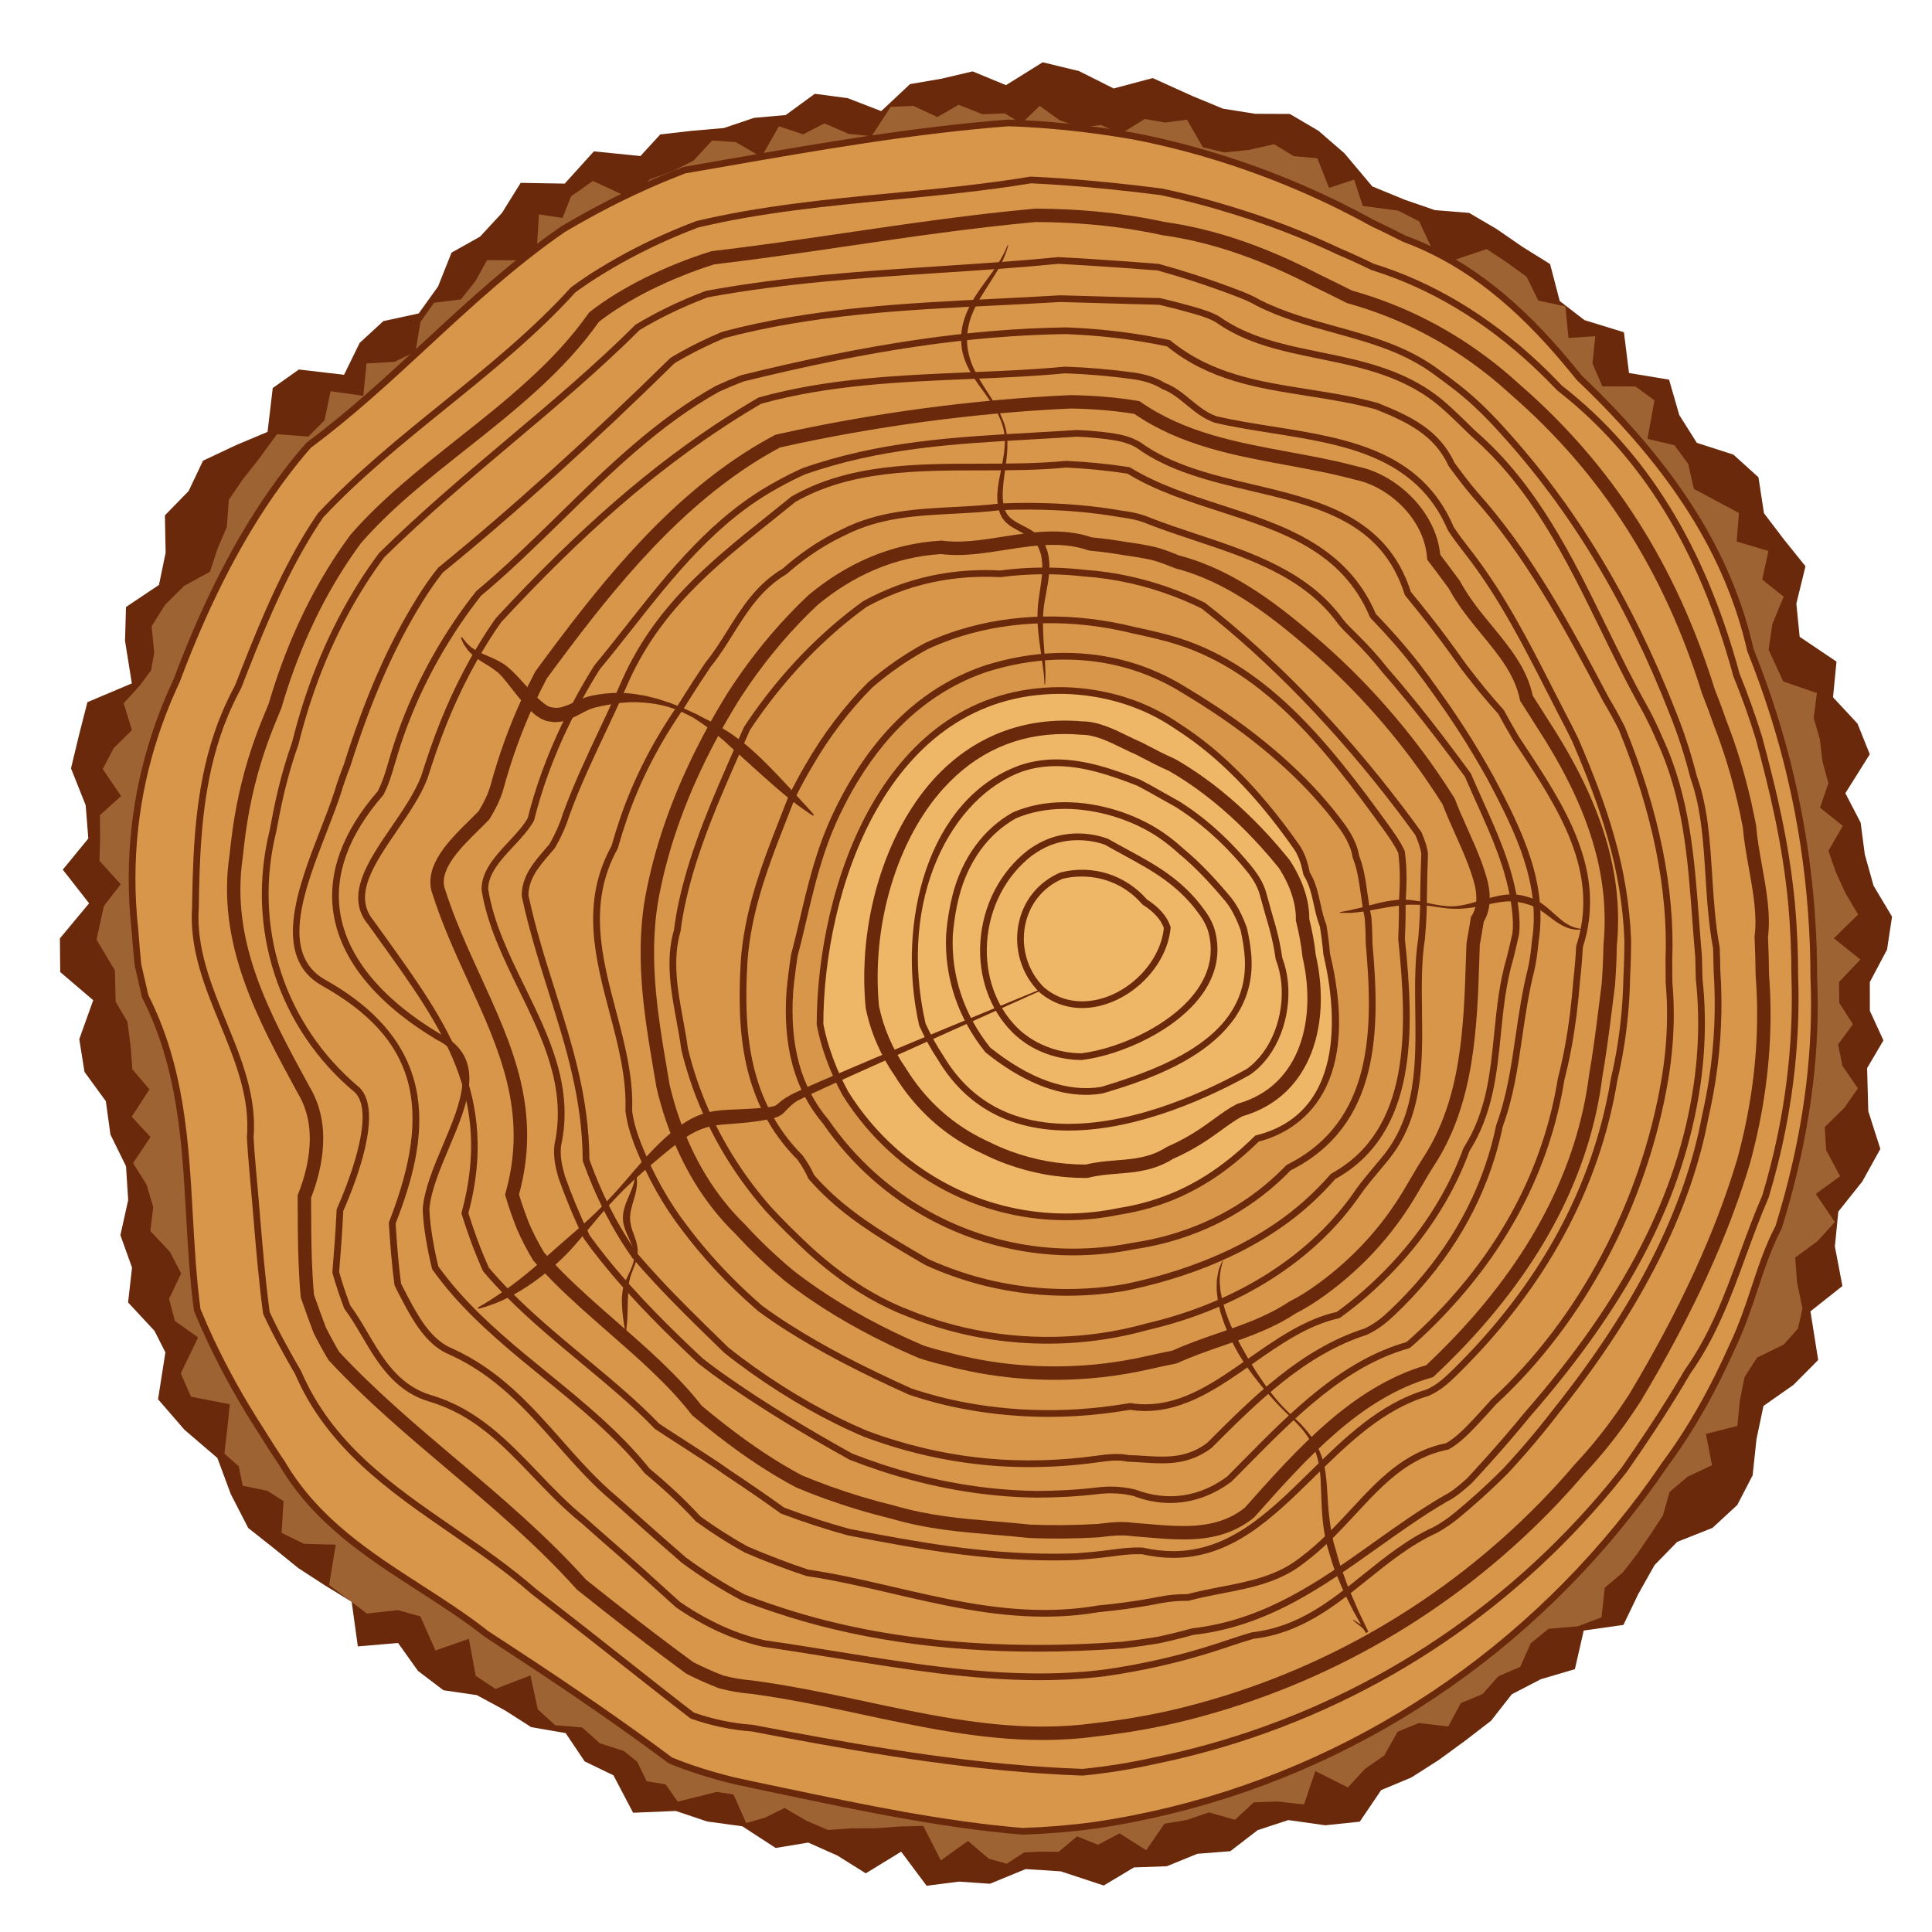 <?xml version="1.0" encoding="utf-8"?>
<svg width="76" height="76" viewBox="0 0 76 76" xmlns="http://www.w3.org/2000/svg">
  <defs>
    <style>
      .a {
        fill: #fff;
      }
    </style>
    <clipPath clipPathUnits="userSpaceOnUse" id="clipPath202">
      <path d="M 0,980 H 1400 V 0 H 0 Z" id="path200"/>
    </clipPath>
  </defs>
  <g id="layer1" style="" transform="matrix(0.713, 0, 0, 0.713, -32.194, -54.391)">
    <g id="g188" transform="matrix(0.353,0,0,-0.353,148.315,130.467)">
      <path d="m 0,0 0.002,-4.486 2.124,-4.629 -2.553,-4.336 0.184,-6.721 1.886,-5.91 -2.808,-5.067 -3.761,-4.726 -0.537,-5.459 1.178,-6.172 -4.998,-3.958 1.21,-7.606 -3.861,-3.884 -4.69,-3.292 -1.092,-5.193 -0.602,-5.651 -2.397,-4.635 -3.883,-3.587 -5.517,-2.187 -3.531,-3.622 -2.539,-4.511 -2.329,-4.841 -6.205,-0.881 -1.381,-6.035 -5.326,-1.571 -4.542,-2.362 -3.236,-4.131 -4.027,-3.107 -4.123,-3.011 -4.303,-2.747 -4.721,-1.973 -3.344,-4.934 -5.387,-0.566 -5.783,0.814 -4.783,-1.571 -4.283,-3.294 -5.155,-0.405 -4.764,-1.946 -5.14,-0.184 -4.723,-2.827 -6.71,2.214 -5.49,0.355 -5.584,-2.295 -4.858,0.335 -5.037,-0.65 -3.981,5.331 -5.53,-3.387 -4.43,2.778 -4.56,2.03 -5.094,-0.843 -5.202,3.387 -5.499,0.75 -4.903,1.646 -6.675,-0.278 -3.071,5.847 -4.499,2.177 -2.972,4.422 -5.375,0.931 -4.169,2.658 -4.347,2.351 -5.207,0.757 -3.983,3.027 -3.113,4.365 -6.289,-0.537 -0.962,6.98 -4.157,2.54 -4.165,2.705 -3.863,3.131 -3.981,3.148 -2.735,5.316 -2.088,5.633 -5.148,4.409 -4.125,4.766 1.149,7.33 -1.709,3.365 -4.122,4.434 0.616,5.447 -1.819,5.074 1.217,5.48 -0.339,5.287 -2.435,4.957 -0.718,5.216 -3.335,4.569 -0.817,5.122 2.178,6.09 -5.157,4.399 -0.05,5.257 4.564,5.487 -4.111,5.261 3.989,4.865 -0.414,5.205 -2.291,5.764 1.241,5.173 1.325,5.169 6.941,2.934 -1.064,6.652 0.151,5.284 5.155,3.457 1.041,5.027 -0.114,5.842 3.712,3.808 2.243,4.734 5.17,2.437 4.919,2.069 0.81,6.852 4.08,2.894 7.067,-0.819 2.439,4.982 3.7,3.402 5.528,1.202 3.025,4.215 2.105,5.287 4.455,2.497 3.431,3.711 2.921,4.698 6.881,-0.121 4.561,5.043 7.277,-0.732 3.098,3.378 4.967,0.568 4.966,0.429 4.726,1.593 4.952,0.44 4.539,3.32 5.122,-0.674 5.264,-2.031 4.504,4.22 4.912,0.846 4.866,1.143 5.218,-2.152 5.732,3.574 5.682,-1.376 5.416,-2.717 6.104,1.624 6.237,-2.818 4.734,-1.962 5.056,-0.803 5.398,-0.022 4.488,-2.638 4.042,-3.506 4.362,-5.185 5.083,-2.085 4.708,-1.624 5.339,-0.426 4.295,-2.519 4.1,-2.825 4.26,-2.651 1.512,-5.788 3.869,-2.979 6.162,-1.897 0.793,-6.366 6.262,-1.038 1.599,-5.534 2.739,-4.342 5.716,-1.84 3.919,-3.545 0.86,-5.615 3.118,-4.1 3.371,-4.189 -1.429,-5.848 0.517,-5.18 5.759,-3.875 -0.545,-5.573 3.829,-4.118 1.918,-4.792 -3.818,-6.084 2.391,-4.606 0.648,-4.965 L 0.58,15.063 3.47,10.225 2.691,5.079 Z" style="fill:#6a290b;fill-opacity:1;fill-rule:nonzero;stroke:none" id="path190"/>
    </g>
    <g id="g192" transform="matrix(0.353,0,0,-0.353,146.615,130.465)">
      <path d="m 0,0 0.031,-3.248 2.143,-3.354 -2.316,-3.144 0.662,-3.328 2.43,-3.538 -2.105,-3.029 -3.082,-3.04 0.232,-3.615 2.174,-4.052 -3.793,-2.768 2.961,-4.401 -2.675,-2.966 -3.505,-2.57 0.276,-3.808 0.851,-4.17 -0.695,-3.124 -2.217,-2.499 -4.186,-2.054 -1.948,-3.036 -0.742,-3.679 -0.389,-3.957 -4.909,-1.248 0.948,-4.888 -3.807,-1.793 -2.818,-2.385 -1.052,-3.705 -2.003,-3.023 -2.049,-3.009 -2.232,-2.871 -2.794,-2.35 -0.513,-4.645 -3.742,-1.407 -4.539,-0.381 -2.778,-2.264 -1.647,-3.682 -3.427,-1.48 -2.45,-2.771 -3.412,-1.42 -1.955,-3.651 -4.583,0.545 -3.339,-1.366 -2.079,-3.707 -3.01,-2.098 -2.676,-2.895 -5.095,2.551 -1.762,-5.219 -4.08,0.459 -3.781,-0.125 -2.92,-2.729 -4.099,1.158 -3.394,-1.177 -3.541,-0.594 -2.844,-4.147 -4.16,2.641 -3.373,-1.778 -3.285,1.308 -2.864,-2.412 -2.701,0.034 -2.7,-0.127 -2.723,-1.763 -2.797,0.774 -3.262,2.779 -4.236,-3.05 -2.746,5.405 -3.711,-0.102 -3.745,-0.264 -3.7,-0.013 -3.753,-0.264 -3.434,1.493 -3.34,1.949 -3.096,-1.537 -2.901,-0.815 -1.988,4.471 -2.625,0.389 -6.083,-1.519 -1.896,2.698 -2.963,0.49 -1.464,3.032 -2.088,1.691 -3.766,1.211 -2.756,2.467 -4.217,0.351 -2.726,2.481 -1.147,5.312 -5.467,-2.116 -3.082,2.047 -1.077,5.78 -5.223,-1.817 -2.359,5.334 -3.533,0.975 -4.819,-0.541 -2.942,2.243 -2.968,2.229 1.048,6.295 -4.963,0.128 -3.507,1.724 0.302,4.954 -2.515,1.614 -3.86,0.787 -0.631,3.047 -2.24,1.982 0.469,3.953 0.377,3.761 -6.058,1.176 -1.6,3.643 2.706,5.627 -3.613,2.557 -0.926,3.467 1.89,3.971 -1.762,3.385 -3.06,3.248 0.462,3.73 -1.047,3.524 -2.105,3.356 2.718,4.085 -2.936,3.171 2.775,4.27 -2.674,3.15 -0.283,3.71 -0.488,3.716 -1.832,3.115 -0.121,4.897 -2.873,4.819 1.146,5.25 2.638,3.403 -3.322,3.661 0.096,3.546 -0.029,3.589 3.308,2.991 -2.87,4.221 1.718,3.261 2.853,2.835 -1.295,4.181 2.57,2.832 1.712,2.323 0.496,2.766 -0.411,4.133 2.12,3.352 2.942,2.927 4.06,2.23 1.162,3.545 1.469,3.431 0.32,4.28 2.155,3.151 2.37,2.996 3.003,4.093 4.9,-0.378 2.529,2.555 0.945,4.537 5.116,-0.718 0.492,5.054 4.374,0.254 3.293,1.6 0.772,4.64 2.116,2.998 4.198,0.52 2.257,2.834 1.838,3.316 4.702,-0.036 3.074,1.877 0.329,5.301 3.69,-0.55 1.333,3.377 3.41,2.392 5.812,-2.674 3.096,2.919 3.71,1.357 3.122,1.593 2.886,3.132 3.687,-0.242 4.025,-2.336 2.741,4.801 3.783,-1.256 3.322,1.713 3.782,-1.642 3.59,-0.367 2.99,4.599 3.531,0.14 3.764,-1.742 3.312,1.916 3.748,-1.477 3.5,0.124 2.569,-1.589 2.858,2.771 3.123,-2.249 3.153,-1.117 3.322,0.368 3.07,-1.371 3.762,2.322 3.166,-0.559 3.419,0.448 2.502,-4.316 3.354,-0.807 3.754,0.387 4.016,0.897 3.081,-1.861 3.675,-0.332 1.836,-4.625 3.919,1.292 1.343,-4.114 5.526,-0.731 3.291,-1.686 1.975,-4.222 3.019,-1.977 5.564,1.871 3.171,-2.101 3.076,-2.236 1.818,-3.716 4.235,-0.903 0.478,-4.939 4.193,0.277 -0.446,-4.258 1.545,-3.577 5.158,-0.018 2.99,-2.167 -1.09,-6.022 4.223,-1.004 2.14,-2.925 0.887,-3.89 3.447,-1.849 3.603,-1.925 -0.364,-4.458 4.966,-1.477 -0.972,-4.469 3.354,-2.669 -1.77,-4.283 -0.584,-4.021 2.289,-4.95 5.258,-1.812 -0.501,-3.869 0.968,-3.358 0.411,-3.502 0.918,-3.36 -1.307,-3.825 3.561,-2.845 -2.249,-3.889 1.143,-3.314 1.518,-3.312 1.984,-3.339 -3.8,-3.716 4.145,-3.317 z" style="fill:#9e6333;fill-opacity:1;fill-rule:nonzero;stroke:none" id="path194"/>
    </g>
    <g transform="matrix(0.353,0,0,-0.353,-145.935,381.63)" id="g196">
      <g id="g198" clip-path="url(#clipPath202)">
        <g id="g204" transform="translate(824.81,712.247)">
          <path d="m 0,0 c 0.511,-11.511 -1.061,-23.083 -4.118,-34.313 -0.438,-1.605 -0.904,-3.202 -1.4,-4.791 -3.04,-5.784 -4.088,-12.073 -7.215,-18.603 -0.727,-1.629 -1.486,-3.241 -2.28,-4.831 -2.383,-4.769 -5.093,-9.337 -8.249,-13.581 -1.127,-1.663 -2.291,-3.298 -3.489,-4.905 -19.184,-25.709 -47.276,-44.127 -79.582,-50.466 -2.019,-0.396 -4.055,-0.745 -6.106,-1.046 -1.864,-0.253 -3.733,-0.456 -5.607,-0.61 -1.874,-0.155 -3.754,-0.262 -5.635,-0.322 -13.327,1.109 -26.57,4.009 -39.647,6.747 -1.868,0.391 -3.733,0.783 -5.578,1.195 -1.678,0.413 -3.337,0.878 -4.974,1.392 -1.637,0.521 -3.254,1.09 -4.828,1.748 -7.686,5.732 -15.722,11.219 -23.886,16.583 -1.632,1.074 -3.269,2.144 -4.908,3.214 -10.685,8.438 -24.311,13.679 -31.906,26.639 -1.123,1.653 -2.209,3.337 -3.259,5.05 -3.005,4.645 -5.62,9.317 -7.871,14.1 -0.751,1.594 -1.461,3.202 -2.124,4.829 -2.21,16.516 -0.114,33.286 -8.13,48.995 -0.38,1.649 -0.743,3.299 -1.134,4.945 -0.178,1.738 -0.33,3.481 -0.452,5.231 -0.169,1.495 -0.291,2.988 -0.367,4.477 -0.53,10.421 1.193,20.639 4.877,30.067 0.602,1.539 1.255,3.057 1.96,4.551 4.394,11.744 9.82,22.97 17.332,32.803 1.074,1.404 2.189,2.78 3.368,4.098 13.876,10.271 25.406,23.897 39.767,33.763 1.353,0.801 2.716,1.578 4.092,2.329 3.609,1.972 7.296,3.768 11.073,5.359 1.26,0.533 2.529,1.042 3.812,1.524 16.973,2.933 33.743,6.078 50.613,7.371 1.612,-0.043 3.228,-0.134 4.846,-0.252 4.855,-0.35 9.729,-0.952 14.67,-1.812 2.022,-0.385 4.023,-0.827 6.009,-1.316 9.217,-2.273 18.053,-5.537 26.395,-9.676 1.668,-0.827 3.32,-1.692 4.958,-2.597 1.639,-0.765 3.254,-1.575 4.867,-2.396 9.956,-3.676 17.554,-10.231 24.202,-17.887 1.108,-1.275 2.189,-2.582 3.258,-3.909 12.366,-11.759 22.847,-25.385 26.733,-42.514 0.624,-1.582 1.235,-3.174 1.816,-4.781 C -3.384,33.391 -0.596,19.428 -0.085,4.873 -0.028,3.256 0,1.631 0,0" style="fill:#d8964a;fill-opacity:1;fill-rule:nonzero;stroke:none" id="path206"/>
        </g>
        <g id="g208" transform="translate(646.362,590.32)">
          <path d="m 0,0 c 1.399,-0.583 2.946,-1.141 4.726,-1.707 1.635,-0.514 3.298,-0.979 4.941,-1.383 1.832,-0.409 3.693,-0.8 5.56,-1.191 l 2.579,-0.541 c 12.077,-2.536 24.564,-5.159 36.973,-6.194 1.869,0.06 3.745,0.167 5.579,0.319 1.87,0.155 3.746,0.359 5.58,0.608 2.024,0.297 4.07,0.647 6.075,1.041 31.546,6.189 59.695,24.04 79.263,50.264 1.191,1.596 2.36,3.24 3.476,4.887 2.992,4.025 5.676,8.441 8.214,13.521 0.767,1.536 1.531,3.154 2.269,4.81 1.495,3.122 2.516,6.198 3.502,9.172 1.095,3.301 2.13,6.419 3.729,9.46 0.456,1.495 0.925,3.101 1.357,4.685 3.204,11.768 4.584,23.258 4.102,34.153 -0.001,1.631 -0.03,3.264 -0.086,4.878 -0.499,14.206 -3.184,28.125 -7.981,41.369 -0.523,1.446 -1.099,2.961 -1.811,4.767 -3.373,14.839 -11.819,28.265 -26.607,42.327 -1.227,1.516 -2.289,2.79 -3.292,3.945 -7.746,8.919 -15.368,14.556 -23.989,17.738 -1.498,0.759 -3.202,1.617 -4.906,2.413 -1.639,0.904 -3.3,1.774 -4.969,2.603 -8.387,4.16 -17.23,7.403 -26.289,9.636 -2.027,0.5 -4.041,0.941 -5.981,1.311 -4.89,0.851 -9.808,1.458 -14.61,1.803 -1.751,0.129 -3.328,0.211 -4.822,0.251 -14.821,-1.139 -29.947,-3.778 -44.574,-6.331 l -5.936,-1.032 c -1.135,-0.436 -2.409,-0.946 -3.697,-1.49 -3.646,-1.536 -7.355,-3.332 -11.026,-5.337 -1.358,-0.741 -2.729,-1.522 -4.076,-2.319 -7.633,-5.246 -14.607,-11.697 -21.352,-17.936 -5.839,-5.402 -11.878,-10.988 -18.327,-15.765 -1.069,-1.199 -2.151,-2.517 -3.306,-4.028 -6.64,-8.691 -12.285,-19.377 -17.258,-32.668 -0.714,-1.518 -1.368,-3.038 -1.962,-4.559 -3.735,-9.557 -5.364,-19.6 -4.842,-29.849 0.075,-1.48 0.197,-2.976 0.364,-4.445 0.12,-1.722 0.272,-3.476 0.453,-5.236 0.233,-0.962 0.467,-1.993 0.7,-3.025 l 0.409,-1.794 c 5.649,-11.106 6.308,-22.918 6.946,-34.34 0.269,-4.826 0.548,-9.816 1.198,-14.699 0.627,-1.535 1.329,-3.13 2.087,-4.742 2.239,-4.754 4.802,-9.346 7.837,-14.038 1.064,-1.735 2.156,-3.428 3.253,-5.04 5.234,-8.929 13.46,-14.23 21.414,-19.355 3.492,-2.251 7.105,-4.579 10.384,-7.167 1.6,-1.042 3.238,-2.113 4.87,-3.188 C -14.417,10.359 -6.834,5.095 0,0 m 54.753,-12.065 -0.029,0.002 c -12.485,1.039 -25.016,3.67 -37.133,6.215 l -2.579,0.542 c -1.87,0.391 -3.737,0.783 -5.585,1.196 -1.674,0.411 -3.359,0.882 -5.017,1.403 -1.837,0.584 -3.431,1.161 -4.873,1.764 l -0.112,0.064 c -6.83,5.094 -14.412,10.358 -23.86,16.565 -1.631,1.075 -3.268,2.144 -4.906,3.213 -3.277,2.585 -6.868,4.899 -10.34,7.137 -8.058,5.192 -16.39,10.561 -21.732,19.676 -1.087,1.597 -2.188,3.303 -3.254,5.041 -3.054,4.721 -5.64,9.353 -7.898,14.15 -0.777,1.651 -1.495,3.284 -2.135,4.855 l -0.034,0.128 c -0.662,4.945 -0.943,9.979 -1.214,14.847 -0.634,11.334 -1.287,23.054 -6.863,33.98 l -0.044,0.12 -0.424,1.86 c -0.233,1.029 -0.466,2.056 -0.709,3.082 -0.194,1.84 -0.346,3.605 -0.466,5.316 -0.166,1.468 -0.291,2.985 -0.367,4.487 -0.529,10.398 1.124,20.588 4.912,30.284 0.603,1.543 1.267,3.085 1.974,4.584 4.993,13.349 10.687,24.123 17.39,32.897 1.185,1.551 2.295,2.901 3.394,4.13 l 0.078,0.072 c 6.419,4.751 12.45,10.33 18.282,15.725 6.772,6.264 13.775,12.741 21.5,18.048 1.387,0.824 2.77,1.61 4.138,2.357 3.701,2.022 7.443,3.833 11.121,5.383 1.299,0.548 2.588,1.064 3.831,1.53 l 6.029,1.059 c 14.651,2.556 29.802,5.2 44.729,6.345 1.563,-0.04 3.157,-0.123 4.922,-0.253 4.837,-0.347 9.791,-0.959 14.723,-1.817 1.967,-0.375 3.998,-0.82 6.044,-1.325 9.133,-2.251 18.05,-5.52 26.504,-9.714 1.683,-0.835 3.358,-1.713 4.979,-2.609 1.686,-0.786 3.4,-1.649 4.849,-2.387 8.737,-3.222 16.496,-8.952 24.361,-18.01 1.011,-1.164 2.082,-2.448 3.271,-3.924 14.896,-14.16 23.438,-27.753 26.835,-42.726 0.693,-1.74 1.272,-3.264 1.799,-4.719 4.834,-13.347 7.54,-27.373 8.043,-41.689 0.055,-1.627 0.085,-3.272 0.085,-4.892 0.488,-10.98 -0.905,-22.579 -4.138,-34.451 -0.435,-1.597 -0.907,-3.216 -1.404,-4.809 -1.596,-3.053 -2.617,-6.131 -3.698,-9.391 -0.997,-3.005 -2.028,-6.113 -3.545,-9.281 -0.739,-1.658 -1.508,-3.29 -2.284,-4.84 -2.567,-5.134 -5.28,-9.603 -8.297,-13.659 -1.111,-1.641 -2.29,-3.298 -3.49,-4.906 -19.723,-26.433 -48.1,-44.427 -79.901,-50.667 -2.023,-0.397 -4.085,-0.751 -6.131,-1.05 -1.856,-0.252 -3.753,-0.458 -5.64,-0.615 -1.86,-0.153 -3.764,-0.262 -5.662,-0.322 z" style="fill:#6a290b;fill-opacity:1;fill-rule:nonzero;stroke:none" id="path210"/>
        </g>
        <g id="g212" transform="translate(649.776,597.332)">
          <path d="m 0,0 c 1.451,-0.507 2.943,-0.923 4.437,-1.238 1.576,-0.333 3.189,-0.56 4.792,-0.674 1.777,-0.347 3.492,-0.669 5.204,-0.986 13.766,-2.551 29.834,-5.32 46.325,-5.899 1.884,0.19 3.758,0.434 5.572,0.724 1.886,0.301 3.772,0.663 5.604,1.075 2.024,0.414 4.056,0.882 6.046,1.395 24.661,6.345 46.542,19.947 63.282,39.337 1.267,1.469 2.502,2.969 3.668,4.458 2.888,4.137 5.354,7.859 7.521,11.358 0.81,1.307 1.608,2.63 2.389,3.97 4.022,5.68 6.243,11.75 8.595,18.176 1.092,2.988 2.223,6.077 3.556,9.158 0.457,1.532 0.907,3.151 1.316,4.758 2.487,9.818 3.574,19.763 3.229,29.559 0.001,1.849 -0.039,3.7 -0.119,5.519 -0.076,1.798 -0.195,3.625 -0.352,5.433 -0.916,9.848 -3.028,18.292 -5.114,26.097 -0.509,1.636 -1.065,3.307 -1.65,4.945 -0.577,1.615 -1.201,3.254 -1.857,4.868 -5.372,19.798 -14.353,34.364 -27.477,44.59 -1.238,1.296 -2.435,2.488 -3.613,3.595 -7.759,7.288 -16.337,12.421 -25.494,15.258 -1.768,0.863 -3.499,1.656 -5.221,2.386 -1.374,0.653 -2.775,1.284 -4.183,1.886 -4.066,1.739 -8.289,3.276 -12.549,4.567 -1.962,0.61 -3.955,1.176 -5.927,1.683 -1.703,0.439 -3.39,0.833 -5.017,1.174 -5.431,0.697 -10.409,1.203 -15.178,1.543 -1.694,0.121 -3.394,0.222 -5.099,0.302 -7.127,-1.184 -14.477,-1.889 -21.585,-2.571 -10.058,-0.966 -20.457,-1.964 -30.429,-4.332 -1.22,-0.462 -2.507,-0.98 -3.764,-1.519 -3.807,-1.631 -7.484,-3.523 -10.931,-5.625 -1.703,-1.038 -3.181,-2.024 -4.518,-3.013 -5.967,-6.607 -13.18,-12.441 -20.154,-18.083 -6.597,-5.337 -13.42,-10.856 -19.251,-17.082 -0.837,-1.233 -1.715,-2.619 -2.559,-4.056 -4.246,-7.228 -7.434,-15.395 -10.246,-22.6 -0.817,-1.532 -1.528,-3.027 -2.139,-4.5 -3.404,-8.21 -4.125,-17.091 -4.38,-24.697 -0.057,-1.712 -0.09,-3.427 -0.111,-5.138 -0.435,-6.295 1.962,-12.13 4.28,-17.773 2.365,-5.758 4.81,-11.713 4.284,-18.155 0.099,-1.709 0.223,-3.384 0.38,-5.049 0.217,-2.288 0.408,-4.595 0.602,-6.922 0.413,-4.964 0.839,-10.097 1.527,-15.278 0.791,-1.71 1.644,-3.395 2.536,-5.01 0.757,-1.404 1.554,-2.823 2.373,-4.225 4.91,-11.388 14.15,-17.757 23.933,-24.502 4.3,-2.964 8.746,-6.029 12.767,-9.544 l 0.334,-0.259 c 1.263,-0.984 2.526,-1.966 3.783,-2.953 3.228,-2.498 6.432,-5.029 9.64,-7.563 C -7.372,5.748 -3.681,2.832 0,0 m 60.793,-9.848 -0.036,0.002 c -16.576,0.579 -32.701,3.358 -46.515,5.917 -1.716,0.318 -3.436,0.641 -5.152,0.981 -1.587,0.108 -3.246,0.342 -4.869,0.684 -1.566,0.33 -3.13,0.768 -4.648,1.303 l -0.145,0.078 c -3.708,2.853 -7.426,5.789 -11.02,8.629 -3.205,2.531 -6.407,5.06 -9.634,7.558 -1.259,0.988 -2.52,1.97 -3.783,2.953 l -0.357,0.278 c -3.998,3.494 -8.42,6.542 -12.696,9.489 -9.474,6.532 -19.271,13.286 -24.271,24.894 -0.795,1.354 -1.599,2.785 -2.358,4.194 -0.915,1.655 -1.791,3.387 -2.602,5.144 l -0.043,0.151 c -0.698,5.234 -1.128,10.406 -1.543,15.408 -0.194,2.323 -0.385,4.626 -0.601,6.911 -0.159,1.678 -0.284,3.366 -0.383,5.16 0.507,6.264 -1.783,11.84 -4.208,17.744 -2.364,5.754 -4.807,11.704 -4.358,18.214 0.021,1.689 0.054,3.411 0.112,5.131 0.258,7.699 0.99,16.698 4.459,25.062 0.624,1.505 1.35,3.032 2.156,4.537 2.801,7.184 6.004,15.392 10.293,22.694 0.856,1.457 1.747,2.862 2.648,4.178 5.93,6.342 12.781,11.883 19.407,17.243 6.943,5.617 14.123,11.425 20.114,18.04 1.439,1.079 2.942,2.081 4.672,3.136 3.488,2.127 7.21,4.043 11.063,5.694 1.271,0.545 2.574,1.068 3.872,1.556 10.105,2.403 20.541,3.406 30.634,4.374 7.109,0.682 14.459,1.388 21.568,2.571 l 0.055,0.009 0.056,-0.003 c 1.731,-0.08 3.458,-0.183 5.179,-0.305 4.789,-0.342 9.787,-0.85 15.278,-1.556 1.682,-0.351 3.386,-0.749 5.106,-1.192 1.986,-0.511 3.996,-1.082 5.971,-1.696 4.294,-1.301 8.553,-2.851 12.654,-4.606 1.421,-0.607 2.835,-1.244 4.2,-1.893 1.72,-0.729 3.469,-1.53 5.178,-2.372 9.234,-2.853 17.949,-8.066 25.827,-15.465 1.193,-1.12 2.403,-2.326 3.596,-3.584 13.252,-10.318 22.353,-25.064 27.768,-45.029 0.639,-1.569 1.269,-3.221 1.851,-4.851 0.59,-1.651 1.151,-3.335 1.67,-5.006 2.103,-7.869 4.228,-16.362 5.151,-26.294 0.158,-1.826 0.278,-3.669 0.356,-5.481 0.08,-1.835 0.12,-3.701 0.119,-5.547 0.348,-9.876 -0.749,-19.92 -3.262,-29.835 -0.412,-1.622 -0.865,-3.256 -1.348,-4.859 -1.342,-3.111 -2.467,-6.185 -3.555,-9.16 -2.376,-6.494 -4.62,-12.627 -8.698,-18.382 -0.762,-1.309 -1.564,-2.64 -2.379,-3.955 -2.176,-3.516 -4.653,-7.253 -7.57,-11.429 -1.193,-1.525 -2.438,-3.038 -3.716,-4.519 C 125.177,13.497 103.11,-0.22 78.243,-6.618 c -2.01,-0.517 -4.057,-0.989 -6.09,-1.404 -1.843,-0.416 -3.75,-0.782 -5.657,-1.086 -1.847,-0.295 -3.754,-0.543 -5.669,-0.736 z" style="fill:#6a290b;fill-opacity:1;fill-rule:nonzero;stroke:none" id="path214"/>
        </g>
        <g id="g216" transform="translate(654.367,603.125)">
          <path d="m 0,0 c 1.513,-0.395 3.076,-0.657 4.646,-0.782 1.68,-0.229 3.331,-0.482 4.964,-0.76 4.217,-0.716 8.467,-1.626 12.577,-2.505 9.04,-1.933 18.388,-3.933 27.715,-3.933 2.803,0 5.547,0.182 8.157,0.542 1.772,0.197 3.528,0.436 5.245,0.71 1.747,0.28 3.505,0.605 5.223,0.968 2.015,0.439 4.059,0.942 6.069,1.494 20.808,5.724 39.68,17.099 54.576,32.895 1.353,1.434 2.656,2.891 3.872,4.328 2.368,2.517 4.595,5.26 6.656,8.192 0.651,0.925 1.304,1.897 1.944,2.891 7.901,13.2 13.418,25.216 16.846,36.705 0.495,1.828 0.943,3.697 1.322,5.527 1.617,7.813 2.136,15.613 1.541,23.184 -0.023,2.087 -0.079,4.062 -0.167,5.943 l -0.004,0.093 0.011,0.092 c 0.422,3.251 -0.248,6.982 -0.897,10.59 -0.381,2.116 -0.774,4.302 -0.942,6.376 -0.254,1.345 -0.543,2.709 -0.858,4.054 -0.962,4.113 -2.171,8.05 -3.594,11.702 -0.614,1.767 -1.256,3.494 -1.925,5.171 -5.951,19.151 -15.709,34.404 -29.862,46.708 -1.212,1.113 -2.453,2.172 -3.71,3.167 -6.544,5.175 -13.877,8.916 -21.796,11.117 l -0.192,0.074 c -1.646,0.831 -3.298,1.644 -4.947,2.441 -1.543,0.802 -3.042,1.538 -4.484,2.203 -4.859,2.238 -9.42,3.845 -13.944,4.914 -1.813,0.429 -3.641,0.772 -5.429,1.021 -4.799,1.041 -9.641,1.665 -14.883,1.922 -1.58,0.078 -3.217,0.123 -4.87,0.133 -9.753,-0.884 -19.71,-2.344 -29.339,-3.757 -6.858,-1.005 -13.95,-2.045 -20.925,-2.865 -1.592,-0.493 -3.253,-1.084 -4.935,-1.759 -3.455,-1.385 -6.653,-2.979 -9.506,-4.738 -1.288,-0.794 -2.494,-1.628 -3.587,-2.477 -5.524,-7.849 -13.271,-13.982 -20.765,-19.915 -6.052,-4.791 -11.768,-9.316 -16.424,-14.675 -0.882,-1.19 -1.805,-2.528 -2.692,-3.914 -4.111,-6.427 -7.384,-13.759 -9.726,-21.794 l -0.039,-0.109 c -0.729,-1.755 -1.381,-3.34 -1.977,-4.959 -1.69,-4.603 -2.898,-9.486 -3.59,-14.514 -0.171,-1.244 -0.31,-2.493 -0.452,-3.778 -1.955,-13.184 4.072,-24.235 10.454,-35.935 3.463,-5.769 2.058,-12.57 0.222,-17.319 l 0.007,-1.592 c 0.004,-1.114 0.008,-2.231 0.018,-3.35 0.029,-3.018 0.102,-6.586 0.43,-10.211 0.592,-1.704 1.217,-3.424 1.86,-5.115 0.706,-1.403 1.395,-2.663 2.101,-3.847 5.72,-6.126 12.165,-11.576 18.398,-16.848 6.839,-5.784 13.911,-11.765 20.166,-18.733 1.359,-1.087 2.723,-2.168 4.092,-3.245 C -12.894,8.225 -8.752,5.072 -4.692,2.092 -3.151,1.31 -1.574,0.606 0,0 m 49.902,-10.077 c -9.548,0 -19.006,2.024 -28.154,3.98 -4.088,0.875 -8.316,1.779 -12.488,2.489 -1.613,0.274 -3.24,0.524 -4.839,0.742 -1.654,0.13 -3.36,0.419 -5.009,0.853 l -0.109,0.035 c -1.686,0.647 -3.376,1.401 -5.023,2.24 l -0.144,0.089 c -4.101,3.01 -8.282,6.192 -12.781,9.729 -1.396,1.098 -2.787,2.201 -4.173,3.31 l -0.126,0.119 c -6.173,6.888 -13.211,12.84 -20.017,18.596 -6.308,5.334 -12.829,10.85 -18.653,17.101 l -0.132,0.175 c -0.762,1.27 -1.5,2.619 -2.258,4.126 l -0.043,0.098 c -0.671,1.767 -1.325,3.565 -1.941,5.345 l -0.054,0.247 c -0.345,3.744 -0.42,7.414 -0.45,10.51 -0.01,1.124 -0.014,2.245 -0.019,3.362 l -0.008,1.991 0.074,0.188 c 1.698,4.318 3.074,10.547 -0.017,15.699 -6.288,11.525 -12.767,23.405 -10.714,37.245 0.139,1.266 0.281,2.532 0.455,3.794 0.712,5.177 1.956,10.208 3.699,14.951 0.603,1.642 1.257,3.232 1.987,4.989 2.396,8.204 5.746,15.7 9.957,22.282 0.913,1.427 1.864,2.806 2.825,4.096 4.834,5.568 10.894,10.366 16.755,15.006 7.416,5.871 15.085,11.942 20.439,19.601 l 0.212,0.224 c 1.186,0.931 2.498,1.842 3.901,2.707 2.955,1.822 6.261,3.47 9.827,4.9 1.768,0.709 3.515,1.329 5.19,1.844 l 0.185,0.039 c 6.977,0.819 14.085,1.862 20.96,2.87 9.659,1.416 19.645,2.88 29.557,3.774 1.783,-0.007 3.452,-0.052 5.06,-0.131 5.358,-0.263 10.313,-0.903 15.147,-1.954 1.775,-0.244 3.666,-0.6 5.543,-1.043 4.663,-1.101 9.352,-2.754 14.339,-5.051 1.472,-0.677 3.002,-1.428 4.548,-2.233 1.602,-0.774 3.234,-1.575 4.861,-2.396 8.151,-2.28 15.699,-6.138 22.434,-11.465 1.298,-1.027 2.578,-2.119 3.807,-3.247 14.434,-12.549 24.397,-28.116 30.439,-47.573 0.653,-1.628 1.308,-3.386 1.918,-5.147 1.445,-3.706 2.684,-7.738 3.668,-11.948 0.326,-1.393 0.624,-2.805 0.886,-4.197 l 0.015,-0.111 c 0.158,-1.988 0.529,-4.047 0.92,-6.228 0.672,-3.732 1.366,-7.59 0.925,-11.138 0.089,-1.88 0.143,-3.85 0.162,-5.858 0.608,-7.696 0.077,-15.695 -1.58,-23.702 -0.388,-1.872 -0.845,-3.781 -1.359,-5.677 -3.485,-11.683 -9.071,-23.855 -17.082,-37.236 -0.673,-1.046 -1.343,-2.042 -2.008,-2.99 -2.119,-3.014 -4.41,-5.835 -6.808,-8.383 -1.205,-1.425 -2.532,-2.909 -3.911,-4.371 C 115.539,11.115 96.331,-0.461 75.151,-6.287 73.106,-6.849 71.025,-7.361 68.967,-7.81 c -1.76,-0.371 -3.551,-0.702 -5.332,-0.987 -1.749,-0.281 -3.538,-0.523 -5.318,-0.722 -2.676,-0.369 -5.516,-0.558 -8.415,-0.558" style="fill:#6a290b;fill-opacity:1;fill-rule:nonzero;stroke:none" id="path218"/>
        </g>
        <g id="g220" transform="translate(596.066,660.968)">
          <path d="m 0,0 c 0.982,-1.312 1.831,-2.755 2.729,-4.281 l 0.664,-1.122 c 2.179,-3.648 4.699,-7.321 9.403,-8.665 7.099,-2.13 11.911,-7.161 16.564,-12.025 2.346,-2.453 4.772,-4.989 7.479,-7.154 0.994,-0.894 1.974,-1.753 2.954,-2.61 l 0.738,-0.646 c 3.681,-3.187 7.237,-6.414 11.001,-9.832 1.333,-0.924 2.731,-1.778 4.149,-2.54 3.044,-1.636 5.999,-2.763 9.033,-3.446 1.79,-0.254 3.615,-0.533 5.436,-0.818 1.929,-0.302 3.853,-0.614 5.771,-0.924 10.98,-1.777 21.352,-3.455 31.771,-3.455 3.656,0 7.034,0.205 10.329,0.629 1.37,0.198 2.767,0.427 4.145,0.681 2.782,0.513 5.562,1.14 8.26,1.864 1.901,0.52 3.813,1.098 5.681,1.716 l 0.814,0.272 c 1.249,0.417 2.54,0.848 4.034,1.272 7.187,0.833 12.164,4.836 17.434,9.075 3.38,2.719 6.875,5.53 10.963,7.391 1.127,0.622 2.205,1.353 3.259,2.217 1.171,0.97 2.346,1.985 3.492,3.014 1.449,1.304 2.849,2.638 4.162,3.964 1.83,1.97 3.635,4.042 5.356,6.146 0.865,1.059 1.716,2.133 2.554,3.225 12.641,15.848 20.408,31.214 23.091,45.679 0.422,1.854 0.78,3.706 1.065,5.524 0.89,5.667 1.145,11.437 0.76,17.147 -0.02,1.197 -0.049,2.359 -0.087,3.517 -0.704,3.738 -0.949,7.596 -1.186,11.328 -0.345,5.441 -0.671,10.581 -2.356,15.292 -0.449,1.754 -0.934,3.438 -1.454,5.051 -0.534,1.655 -1.124,3.285 -1.753,4.848 -6.849,17.547 -15.565,31.981 -26.647,44.132 -1.331,1.489 -2.678,2.865 -4.01,4.096 -0.939,0.867 -1.905,1.693 -2.873,2.456 -0.973,0.77 -1.968,1.496 -3.121,2.336 l -0.095,0.069 c -4.724,3.537 -10.059,5.012 -15.707,6.572 -4.065,1.123 -8.269,2.284 -12.203,4.285 -0.906,0.549 -2.078,1.025 -3.109,1.42 -2.294,0.881 -4.636,1.707 -6.959,2.457 -1.762,0.57 -3.563,1.111 -5.35,1.608 -3.949,0.297 -7.25,0.535 -10.294,0.73 -1.74,0.112 -3.482,0.215 -5.225,0.307 -6.254,-0.621 -12.619,-1.037 -18.774,-1.438 -11.688,-0.763 -23.774,-1.552 -36.023,-3.801 -0.983,-0.376 -2.05,-0.806 -3.083,-1.251 -1.055,-0.456 -2.098,-0.938 -3.1,-1.433 -1.525,-0.753 -3.022,-1.57 -4.452,-2.428 -6.22,-6.202 -13.172,-12.062 -19.896,-17.728 -6.693,-5.642 -13.615,-11.476 -20.029,-17.802 -0.979,-1.313 -1.992,-2.783 -2.962,-4.312 -4.651,-7.33 -8.164,-15.722 -10.441,-24.942 -0.609,-1.724 -1.151,-3.459 -1.627,-5.208 -0.367,-1.345 -0.701,-2.73 -0.995,-4.112 -0.229,-1.077 -0.435,-2.161 -0.645,-3.265 l -0.182,-0.957 C -15.273,59.18 -10.288,43.833 1.458,34.045 5.183,30.324 0.952,19.403 -1.089,14.776 -1.164,13.167 -1.261,11.563 -1.372,9.972 -1.484,8.381 -1.607,6.804 -1.734,5.245 -1.304,3.683 -0.751,2.012 0,0 m 107.692,-58.566 c -10.503,0 -20.915,1.685 -31.939,3.468 -1.916,0.31 -3.838,0.621 -5.765,0.924 -1.817,0.284 -3.637,0.562 -5.463,0.823 -3.17,0.712 -6.211,1.872 -9.34,3.552 -1.452,0.781 -2.883,1.655 -4.253,2.599 l -0.105,0.089 c -3.759,3.413 -7.31,6.637 -10.985,9.818 l -0.739,0.647 c -0.984,0.862 -1.967,1.723 -2.942,2.601 -2.738,2.188 -5.188,4.75 -7.558,7.227 -4.77,4.986 -9.274,9.695 -16.101,11.744 -5.066,1.447 -7.723,5.306 -10.009,9.134 l -0.667,1.128 c -0.897,1.523 -1.743,2.961 -2.709,4.242 l -0.073,0.132 c -0.79,2.112 -1.366,3.859 -1.814,5.496 l -0.024,0.088 0.007,0.092 c 0.129,1.585 0.256,3.189 0.369,4.806 0.113,1.616 0.211,3.244 0.286,4.878 l 0.045,0.188 c 1.512,3.415 6.185,14.815 2.839,18.162 -12.022,10.016 -17.141,25.769 -13.323,41.079 l 0.176,0.926 c 0.212,1.112 0.419,2.203 0.649,3.288 0.299,1.402 0.638,2.805 1.01,4.17 0.483,1.773 1.033,3.533 1.635,5.233 2.29,9.281 5.848,17.777 10.559,25.203 0.984,1.552 2.013,3.045 3.06,4.438 6.494,6.413 13.432,12.26 20.141,17.915 6.723,5.666 13.675,11.526 19.876,17.715 l 0.1,0.078 c 1.471,0.884 3.013,1.726 4.582,2.501 1.018,0.504 2.077,0.994 3.15,1.456 1.049,0.453 2.132,0.888 3.219,1.296 12.399,2.284 24.516,3.075 36.234,3.839 6.147,0.402 12.502,0.816 18.819,1.438 1.826,-0.091 3.572,-0.194 5.315,-0.305 3.048,-0.196 6.356,-0.434 10.408,-0.75 1.901,-0.519 3.714,-1.064 5.491,-1.638 2.341,-0.755 4.701,-1.588 7.012,-2.475 1.13,-0.433 2.304,-0.913 3.243,-1.484 3.806,-1.934 7.958,-3.081 11.973,-4.19 5.493,-1.518 11.174,-3.087 16.051,-6.738 l 0.09,-0.065 c 1.161,-0.848 2.164,-1.579 3.153,-2.362 0.987,-0.779 1.976,-1.623 2.935,-2.509 1.355,-1.252 2.727,-2.653 4.077,-4.163 11.167,-12.244 19.948,-26.784 26.842,-44.448 0.636,-1.58 1.234,-3.234 1.776,-4.912 0.528,-1.633 1.018,-3.339 1.458,-5.067 1.72,-4.803 2.051,-10.014 2.401,-15.532 0.235,-3.7 0.478,-7.526 1.179,-11.281 0.047,-1.242 0.076,-2.41 0.095,-3.587 0.389,-5.76 0.13,-11.608 -0.771,-17.353 -0.29,-1.842 -0.651,-3.717 -1.076,-5.573 C 209.582,14.8 201.744,-0.722 189,-16.699 c -0.839,-1.092 -1.695,-2.175 -2.568,-3.241 -1.735,-2.122 -3.554,-4.21 -5.411,-6.208 -1.337,-1.352 -2.753,-2.7 -4.218,-4.018 -1.155,-1.039 -2.341,-2.063 -3.526,-3.044 -1.106,-0.907 -2.236,-1.673 -3.456,-2.344 -4.004,-1.824 -7.446,-4.593 -10.775,-7.272 -5.153,-4.146 -10.484,-8.432 -17.888,-9.282 -1.388,-0.402 -2.668,-0.83 -3.905,-1.243 l -0.816,-0.272 c -1.885,-0.624 -3.816,-1.207 -5.737,-1.733 -2.728,-0.731 -5.535,-1.365 -8.344,-1.883 -1.391,-0.257 -2.802,-0.489 -4.194,-0.689 -3.348,-0.43 -6.769,-0.638 -10.47,-0.638" style="fill:#6a290b;fill-opacity:1;fill-rule:nonzero;stroke:none" id="path222"/>
        </g>
        <g id="g224" transform="translate(604.012,664.366)">
          <path d="m 0,0 0.312,-0.604 c 0.445,-0.864 0.89,-1.728 1.35,-2.567 1.609,-2.94 3.497,-5.821 6.384,-6.975 7.41,-3.368 12.3,-8.903 17.029,-14.256 2.718,-3.077 5.528,-6.258 8.768,-8.96 1.169,-1.05 2.331,-2.081 3.498,-3.117 2.381,-2.113 4.759,-4.221 7.205,-6.333 1.383,-1.019 2.873,-2.037 4.399,-3.001 1.563,-0.989 3.145,-1.91 4.703,-2.738 1.564,-0.616 3.268,-1.231 5.013,-1.802 15.478,-5.224 33.679,-7.105 54.152,-5.598 1.795,0.21 3.626,0.466 5.418,0.761 1.788,0.386 3.624,0.836 5.435,1.331 11.292,1.272 19.944,7.435 28.311,13.395 3.553,2.531 7.227,5.149 11.067,7.376 1.194,0.577 2.467,1.68 3.567,2.671 2.106,2.265 4.157,4.556 6.059,6.775 0.997,1.162 1.982,2.337 2.952,3.525 15.493,17.736 23.88,34.012 26.405,51.238 0.265,1.816 0.457,3.658 0.572,5.475 0.234,3.705 0.153,7.405 -0.242,10.998 -0.02,1.194 -0.047,2.332 -0.083,3.462 -0.171,1.921 -0.317,3.869 -0.462,5.811 -0.729,9.814 -1.419,19.084 -5.613,28.059 -0.665,1.565 -1.397,3.092 -2.184,4.553 -2.362,4.179 -4.507,8.57 -6.58,12.816 -5.286,10.819 -10.749,22.005 -20.168,30.164 l -0.945,0.92 c -1.116,1.091 -2.268,2.219 -3.551,3.359 -5.654,5.034 -12.567,6.451 -19.253,7.821 -5.895,1.208 -11.462,2.349 -16.242,5.753 -1.033,0.592 -2.473,1.026 -3.857,1.418 -1.669,0.473 -3.328,0.901 -4.931,1.272 -3.094,0.072 -6.167,0.163 -9.229,0.254 l -1.106,0.033 c -1.72,0.051 -3.439,0.101 -5.154,0.145 -3.322,-0.206 -6.698,-0.373 -10.077,-0.54 -14.028,-0.695 -28.535,-1.414 -42.39,-5.106 -1.109,-0.47 -2.278,-0.998 -3.408,-1.55 -1.559,-0.761 -3.036,-1.562 -4.39,-2.38 C 30.242,131.573 17.729,120.269 6.54,111.163 5.5,109.865 4.469,108.391 3.391,106.659 -1.021,99.568 -4.622,91.363 -7.942,80.837 -8.507,79.404 -9.005,77.971 -9.436,76.542 -10.044,74.67 -10.826,72.66 -11.654,70.532 -15.124,61.611 -19.058,51.5 -11.809,47.473 6.835,36.986 4.213,22.356 -0.854,9.408 -0.758,7.813 -0.647,6.231 -0.509,4.663 -0.36,2.974 -0.194,1.448 0,0 m 99.365,-57.508 c -15.116,0 -28.923,2.072 -41.035,6.16 -1.761,0.577 -3.485,1.199 -5.121,1.848 -1.634,0.864 -3.239,1.798 -4.824,2.8 -1.547,0.978 -3.059,2.012 -4.493,3.07 -2.481,2.139 -4.862,4.251 -7.219,6.342 -1.196,1.062 -2.36,2.095 -3.516,3.135 -3.286,2.739 -6.124,5.95 -8.868,9.057 -4.656,5.271 -9.471,10.72 -16.654,13.986 -3.172,1.268 -5.189,4.323 -6.892,7.435 -0.464,0.847 -0.913,1.719 -1.363,2.591 L -1.026,-0.23 C -1.228,1.261 -1.4,2.832 -1.553,4.571 -1.695,6.187 -1.809,7.817 -1.908,9.459 l -0.007,0.116 0.042,0.107 C 5.209,27.717 2.183,38.4 -12.32,46.558 c -8.046,4.47 -3.757,15.495 -0.311,24.354 0.822,2.113 1.599,4.11 2.194,5.944 0.436,1.445 0.944,2.906 1.507,4.331 3.335,10.577 6.972,18.858 11.432,26.025 1.112,1.788 2.177,3.309 3.256,4.651 l 0.077,0.077 c 11.188,9.103 23.709,20.413 36.208,32.708 l 0.096,0.075 c 1.395,0.846 2.918,1.672 4.526,2.457 1.148,0.56 2.335,1.097 3.529,1.598 14.031,3.743 28.594,4.465 42.677,5.162 3.374,0.167 6.745,0.335 10.109,0.541 1.762,-0.043 3.481,-0.093 5.204,-0.144 l 1.106,-0.033 c 3.077,-0.092 6.166,-0.184 9.276,-0.256 l 0.106,-0.013 c 1.637,-0.377 3.329,-0.814 5.033,-1.297 1.445,-0.409 2.956,-0.865 4.137,-1.545 4.641,-3.303 10.103,-4.422 15.886,-5.608 6.822,-1.397 13.876,-2.843 19.74,-8.064 1.301,-1.156 2.515,-2.344 3.587,-3.393 l 0.92,-0.896 c 9.558,-8.28 15.07,-19.564 20.401,-30.477 2.067,-4.232 4.205,-8.609 6.558,-12.77 0.806,-1.499 1.552,-3.055 2.222,-4.632 4.269,-9.133 4.997,-18.932 5.701,-28.408 0.145,-1.937 0.289,-3.88 0.463,-5.827 0.037,-1.165 0.065,-2.309 0.082,-3.458 0.399,-3.604 0.482,-7.366 0.243,-11.131 -0.117,-1.845 -0.312,-3.715 -0.58,-5.56 -2.556,-17.434 -11.022,-33.882 -26.641,-51.762 -0.965,-1.182 -1.956,-2.363 -2.957,-3.531 -1.913,-2.23 -3.973,-4.532 -6.121,-6.84 -1.242,-1.119 -2.529,-2.232 -3.812,-2.85 -3.762,-2.184 -7.415,-4.786 -10.949,-7.304 -8.476,-6.037 -17.24,-12.281 -28.722,-13.568 -1.75,-0.484 -3.605,-0.938 -5.436,-1.334 -1.834,-0.302 -3.681,-0.56 -5.514,-0.774 -4.637,-0.342 -9.188,-0.514 -13.548,-0.514" style="fill:#6a290b;fill-opacity:1;fill-rule:nonzero;stroke:none" id="path226"/>
        </g>
        <g id="g228" transform="translate(650.811,627.978)">
          <path d="m 0,0 c 1.198,-0.859 2.405,-1.678 3.588,-2.433 1.265,-0.806 2.541,-1.565 3.795,-2.255 1.543,-0.666 3.19,-1.335 4.851,-1.966 1.51,-0.573 3.052,-1.124 4.583,-1.638 4.387,-0.634 8.956,-1.696 13.375,-2.724 7.587,-1.764 15.432,-3.588 23.531,-3.588 2.911,0 5.648,0.228 8.364,0.695 1.417,0.134 2.809,0.292 4.181,0.478 1.388,0.188 2.78,0.407 4.136,0.65 1.568,0.328 3.299,0.652 5.502,0.652 l 0.201,-0.001 c 1.789,0.474 3.57,0.819 5.294,1.154 4.501,0.874 8.755,1.701 12.438,4.648 2.988,2.241 5.444,4.889 7.819,7.45 4.3,4.637 8.362,9.018 14.864,10.34 1.499,0.848 2.931,2.309 4.268,3.735 0.952,1.015 1.889,2.05 2.829,3.102 13.672,12.582 23.355,30.87 26.605,50.212 0.275,1.651 0.485,3.313 0.624,4.938 0.289,3.367 0.29,6.726 0.002,9.98 0.003,1.244 -0.006,2.438 -0.024,3.629 0.419,10.885 -2.034,22.956 -7.293,35.903 -0.73,1.447 -1.557,2.949 -2.443,4.425 -6.399,12.161 -12.338,22.938 -20.379,31.935 -1.252,1.441 -2.531,3.152 -3.735,4.782 l -0.055,0.092 c -2.235,4.865 -6.494,6.891 -11.42,8.862 -3.552,0.965 -7.203,1.543 -10.734,2.1 -7.85,1.241 -15.267,2.413 -21.841,7.722 -1.691,0.359 -3.433,0.675 -5.177,0.937 -1.736,0.261 -3.521,0.478 -5.308,0.643 -1.768,0.165 -3.553,0.281 -5.307,0.348 -14.987,-0.222 -30.562,-2.51 -50.473,-7.422 -1.266,-0.494 -2.547,-1.032 -3.744,-1.58 -9.201,-5.101 -16.945,-12.689 -24.434,-20.027 -4.107,-4.022 -8.353,-8.182 -12.777,-11.863 -1.072,-1.348 -2.179,-2.855 -3.312,-4.536 -4.557,-6.757 -7.956,-14.006 -10.105,-21.545 l -0.169,-0.565 c -0.417,-1.41 -0.848,-2.868 -1.652,-4.433 l -0.071,-0.105 c -5.403,-6.206 -7.661,-12.397 -6.711,-18.397 1.092,-6.898 6.466,-13.422 15.54,-18.867 7.445,-3.721 4.404,-10.905 1.463,-17.854 -1.378,-3.254 -2.802,-6.619 -3.057,-9.507 0.03,-1.628 0.274,-3.29 0.482,-4.549 0.263,-1.586 0.561,-3.047 0.91,-4.461 0.928,-1.293 1.966,-2.596 3.086,-3.874 4.164,-4.749 9.195,-8.849 14.061,-12.814 5.552,-4.524 11.293,-9.201 15.87,-14.92 1.496,-1.243 2.837,-2.422 4.099,-3.6 C -2.457,2.578 -1.194,1.305 0,0 m 53.723,-15.652 c -8.22,-0.001 -16.124,1.838 -23.768,3.615 -4.601,1.07 -8.946,2.08 -13.381,2.73 -1.635,0.539 -3.19,1.095 -4.712,1.673 -1.676,0.636 -3.338,1.311 -4.94,2.006 -1.318,0.723 -2.614,1.493 -3.898,2.311 -1.213,0.775 -2.452,1.615 -3.68,2.498 l -0.081,0.072 c -1.186,1.298 -2.441,2.564 -3.839,3.87 -1.257,1.174 -2.597,2.35 -4.094,3.593 l -0.075,0.076 c -4.512,5.65 -10.223,10.304 -15.746,14.804 -4.899,3.992 -9.966,8.12 -14.187,12.935 -1.167,1.33 -2.246,2.689 -3.209,4.037 l -0.082,0.178 c -0.366,1.472 -0.677,2.99 -0.951,4.64 -0.214,1.295 -0.464,3.005 -0.494,4.758 0.271,3.106 1.728,6.549 3.138,9.878 2.879,6.802 5.599,13.227 -1.002,16.527 -9.384,5.629 -14.929,12.407 -16.071,19.621 -0.999,6.305 1.328,12.765 6.913,19.201 0.741,1.457 1.153,2.849 1.551,4.195 l 0.167,0.562 c 2.178,7.638 5.625,14.987 10.242,21.837 1.15,1.705 2.275,3.237 3.438,4.681 4.466,3.728 8.696,7.873 12.788,11.881 7.539,7.387 15.334,15.024 24.695,20.213 1.252,0.574 2.552,1.121 3.902,1.642 20.054,4.952 35.701,7.25 50.799,7.472 1.801,-0.067 3.604,-0.185 5.391,-0.351 1.808,-0.167 3.613,-0.386 5.367,-0.65 1.808,-0.272 3.613,-0.6 5.364,-0.976 l 0.124,-0.025 0.098,-0.081 c 6.379,-5.199 13.695,-6.354 21.441,-7.579 3.559,-0.562 7.238,-1.143 10.903,-2.143 5.179,-2.068 9.615,-4.186 12.017,-9.366 1.182,-1.6 2.436,-3.275 3.647,-4.668 8.115,-9.082 14.088,-19.917 20.505,-32.115 0.885,-1.473 1.725,-2.998 2.484,-4.507 5.331,-13.123 7.811,-25.34 7.388,-36.347 0.017,-1.17 0.026,-2.37 0.022,-3.573 0.29,-3.266 0.29,-6.686 -0.005,-10.115 -0.142,-1.651 -0.354,-3.34 -0.634,-5.02 -3.288,-19.568 -13.091,-38.074 -26.893,-50.773 -0.909,-1.023 -1.854,-2.064 -2.812,-3.085 -1.415,-1.509 -2.935,-3.059 -4.595,-3.975 l -0.15,-0.054 C 110.591,9.215 106.625,4.937 102.426,0.409 c -2.407,-2.595 -4.895,-5.279 -7.945,-7.566 -3.872,-3.098 -8.248,-3.948 -12.881,-4.847 -1.727,-0.336 -3.514,-0.683 -5.292,-1.157 l -0.069,-0.019 -0.333,0.003 c -2.104,0 -3.773,-0.313 -5.301,-0.633 -1.387,-0.249 -2.793,-0.47 -4.195,-0.66 -1.387,-0.188 -2.795,-0.348 -4.185,-0.477 -2.736,-0.473 -5.53,-0.705 -8.502,-0.705" style="fill:#6a290b;fill-opacity:1;fill-rule:nonzero;stroke:none" id="path230"/>
        </g>
        <g id="g232" transform="translate(663.876,629.374)">
          <path d="M 0,0 C 1.737,-0.654 3.511,-1.275 5.275,-1.848 6.899,-2.375 8.547,-2.87 10.172,-3.32 21.057,-5.444 31,-7.21 42.059,-7.21 c 1.186,0 2.383,0.021 3.589,0.065 1.683,0.119 3.387,0.287 5.048,0.499 l 0.584,0.076 c 1.501,0.196 3.062,0.399 4.774,0.317 1.681,-0.373 3.25,-0.556 4.755,-0.556 8.763,0 14.897,6.029 21.393,12.413 5.342,5.252 10.868,10.682 18.137,12.825 1.564,0.641 2.905,1.875 4.035,2.981 13.705,13.403 22.064,28.756 24.845,45.63 0.402,1.72 0.741,3.444 1.017,5.158 0.552,3.435 0.868,6.975 0.938,10.52 0.105,2.038 0.159,4.051 0.159,6 -0.444,11.069 -3.595,20.447 -8.19,31.115 -0.633,1.302 -1.318,2.65 -2.028,3.985 -0.651,1.261 -1.291,2.517 -1.931,3.772 -3.632,7.127 -7.388,14.496 -12.413,21.036 l -0.487,0.632 c -0.838,1.082 -1.703,2.201 -2.538,3.488 -4.916,11.601 -16.382,13.417 -27.471,15.174 -2.967,0.47 -6.036,0.956 -8.917,1.621 -1.766,0.586 -3.159,1.727 -4.506,2.831 -1.219,0.998 -2.369,1.941 -3.674,2.407 l -0.102,0.049 c -1.243,0.779 -2.754,1.283 -4.62,1.542 -1.692,0.234 -3.456,0.431 -5.244,0.584 -1.731,0.149 -3.501,0.258 -5.26,0.326 -4.829,-0.468 -9.764,-0.674 -14.99,-0.893 -10.786,-0.451 -21.939,-0.918 -32.558,-3.867 -1.485,-0.864 -2.974,-1.777 -4.551,-2.789 -11.991,-7.698 -23.117,-17.368 -36.075,-31.354 -0.935,-1.319 -1.877,-2.766 -2.837,-4.373 -2.89,-4.839 -5.349,-10.187 -7.31,-15.894 -0.476,-1.39 -0.939,-2.793 -1.392,-4.208 -1.057,-2.722 -2.928,-5.454 -4.738,-8.097 -3.568,-5.21 -6.938,-10.131 -3.689,-14.029 l 1.792,-2.496 c 9.63,-13.394 17.951,-24.967 13.051,-43.263 0.457,-1.466 0.945,-2.896 1.45,-4.253 0.545,-1.462 1.13,-2.893 1.741,-4.257 1.05,-1.243 2.182,-2.476 3.459,-3.768 3.627,-3.67 7.706,-7.06 11.652,-10.339 4.166,-3.463 8.102,-6.734 11.515,-10.281 1.195,-0.797 2.399,-1.571 3.592,-2.34 l 0.265,-0.17 c 1.3,-0.838 2.587,-1.669 3.854,-2.501 1.205,-0.772 2.282,-1.504 3.291,-2.234 C -7.09,4.921 -5.644,3.949 -4.208,2.963 -2.792,1.99 -1.388,1.003 0,0 m 42.059,-8.258 c -11.153,0 -21.148,1.775 -32.127,3.918 -1.68,0.465 -3.342,0.964 -4.98,1.495 -1.802,0.585 -3.614,1.22 -5.387,1.889 l -0.122,0.065 c -1.4,1.013 -2.817,2.009 -4.245,2.99 -1.43,0.983 -2.872,1.952 -4.322,2.914 -1.009,0.731 -2.071,1.452 -3.263,2.216 -1.269,0.833 -2.554,1.663 -3.852,2.499 l -0.264,0.17 c -1.214,0.782 -2.437,1.57 -3.654,2.38 l -0.088,0.074 c -3.381,3.52 -7.309,6.785 -11.468,10.242 -3.965,3.295 -8.064,6.702 -11.727,10.407 -1.316,1.332 -2.482,2.603 -3.563,3.887 l -0.078,0.124 c -0.63,1.404 -1.234,2.879 -1.796,4.385 -0.529,1.421 -1.039,2.919 -1.514,4.455 l -0.046,0.145 0.041,0.147 c 4.854,17.9 -2.959,28.767 -12.851,42.524 l -1.77,2.468 c -3.733,4.476 0.022,9.959 3.653,15.261 1.776,2.594 3.612,5.275 4.615,7.855 0.445,1.392 0.91,2.801 1.389,4.199 1.985,5.775 4.474,11.189 7.401,16.09 0.975,1.632 1.932,3.103 2.926,4.497 13.062,14.105 24.251,23.827 36.32,31.576 1.61,1.033 3.13,1.964 4.648,2.846 l 0.123,0.051 c 10.754,2.997 21.992,3.468 32.86,3.924 5.211,0.217 10.132,0.423 15.003,0.89 1.846,-0.066 3.632,-0.177 5.382,-0.326 1.805,-0.155 3.587,-0.354 5.296,-0.591 1.991,-0.276 3.623,-0.819 4.985,-1.661 1.454,-0.533 2.714,-1.565 3.932,-2.564 1.274,-1.044 2.591,-2.122 4.125,-2.634 2.798,-0.643 5.848,-1.127 8.798,-1.594 11.371,-1.801 23.129,-3.664 28.23,-15.72 0.768,-1.169 1.62,-2.271 2.444,-3.336 l 0.489,-0.634 c 5.085,-6.617 8.863,-14.03 12.516,-21.199 0.638,-1.253 1.279,-2.508 1.925,-3.761 0.713,-1.341 1.405,-2.701 2.053,-4.036 4.651,-10.797 7.834,-20.279 8.284,-31.53 0,-1.988 -0.052,-4.019 -0.158,-6.058 -0.071,-3.577 -0.391,-7.166 -0.95,-10.65 -0.28,-1.738 -0.624,-3.486 -1.024,-5.196 -2.812,-17.064 -11.273,-32.612 -25.142,-46.175 -1.2,-1.175 -2.631,-2.49 -4.421,-3.219 C 93.618,15.355 88.188,10.018 82.936,4.857 76.284,-1.682 70,-7.857 60.809,-7.857 c -1.583,0 -3.229,0.191 -4.896,0.569 h -0.007 c -0.163,0 -0.409,0.006 -0.654,0.006 -1.334,0 -2.606,-0.167 -3.835,-0.328 L 50.829,-7.686 C 49.147,-7.9 47.423,-8.07 45.704,-8.191 44.466,-8.237 43.257,-8.258 42.059,-8.258" style="fill:#6a290b;fill-opacity:1;fill-rule:nonzero;stroke:none" id="path234"/>
        </g>
        <g id="g236" transform="translate(716.588,627.124)">
          <path d="m 0,0 c 0.659,0 1.277,-0.042 1.888,-0.129 0.6,-0.044 1.262,-0.102 1.92,-0.158 2.049,-0.177 3.987,-0.343 5.87,-0.343 4.142,0 7.108,0.879 9.604,2.848 8.267,9.301 16.819,18.899 28.373,22.296 1.247,1.174 2.464,2.371 3.62,3.562 12.639,13.018 19.985,27.103 21.833,41.865 0.261,1.491 0.504,3.039 0.75,4.784 0.286,2.025 0.538,4.044 0.788,6.039 0.142,1.13 0.282,2.253 0.427,3.365 0.15,2.013 0.243,4.077 0.275,6.075 1.039,10.726 -2.232,21.446 -10.287,33.824 -0.874,1.402 -1.753,2.773 -2.627,4.135 l -0.108,0.165 -0.038,0.193 c -0.78,3.883 -3.288,6.933 -5.943,10.162 -1.825,2.22 -3.712,4.516 -5.194,7.244 -0.877,1.211 -1.779,2.403 -2.684,3.6 l -0.665,0.878 -0.024,0.307 c -0.472,6.231 -6.186,11.172 -11.209,12.177 -3.559,0.968 -7.231,1.644 -10.781,2.298 -8.122,1.494 -16.518,3.039 -23.765,8.001 -1.55,0.252 -3.169,0.45 -4.814,0.588 -1.627,0.138 -3.341,0.223 -5.094,0.252 -14.92,-0.672 -30.654,-2.775 -45.447,-6.082 -1.43,-0.759 -2.878,-1.609 -4.307,-2.525 -13.036,-8.367 -23.038,-21.176 -32.163,-33.588 -0.704,-1.33 -1.379,-2.698 -2.007,-4.065 -1.932,-4.205 -3.545,-8.675 -4.792,-13.286 -0.443,-1.492 -1.117,-2.939 -2.129,-4.578 l -0.135,-0.174 c -0.476,-0.497 -1.008,-1.02 -1.561,-1.565 -2.725,-2.683 -6.117,-6.022 -5.378,-8.979 1.523,-4.867 3.634,-9.477 5.676,-13.934 4.925,-10.75 9.578,-20.907 5.983,-34.072 0.482,-1.571 1.017,-3.098 1.591,-4.543 0.673,-1.554 1.459,-3.08 2.326,-4.512 0.861,-0.985 1.787,-1.975 2.827,-3.022 2.7,-2.72 5.708,-5.35 8.617,-7.892 4.695,-4.103 9.547,-8.345 13.213,-13.067 1.208,-0.997 2.424,-1.98 3.656,-2.94 4.225,-3.29 8.144,-5.878 11.981,-7.911 1.295,-0.547 2.774,-1.126 4.316,-1.683 1.661,-0.598 3.367,-1.161 5.068,-1.673 1.689,-0.508 3.425,-0.98 5.158,-1.403 5.482,-1.591 10.385,-2.001 15.575,-2.433 1.814,-0.152 3.675,-0.308 5.621,-0.516 1.342,-0.051 2.774,-0.079 4.182,-0.079 l 1.046,0.005 c 1.756,0.017 3.528,0.077 5.266,0.179 l 0.387,0.049 C -2.255,-0.132 -1.159,0 0,0 m 9.678,-2.726 c -1.973,0 -3.953,0.17 -6.051,0.351 -0.65,0.056 -1.308,0.112 -1.968,0.163 -1.645,0.23 -3.112,0.065 -4.722,-0.13 l -0.456,-0.054 c -1.833,-0.11 -3.639,-0.172 -5.428,-0.189 l -1.067,-0.005 c -1.436,0 -2.894,0.028 -4.335,0.086 -2,0.211 -3.843,0.365 -5.643,0.515 -5.297,0.443 -10.301,0.86 -15.941,2.498 -1.725,0.421 -3.497,0.902 -5.221,1.421 -1.737,0.522 -3.478,1.097 -5.175,1.708 -1.579,0.57 -3.095,1.164 -4.506,1.765 -4.026,2.129 -8.047,4.781 -12.368,8.147 -1.278,0.996 -2.54,2.017 -3.793,3.052 l -0.162,0.168 c -3.549,4.597 -8.356,8.799 -13.005,12.863 -2.937,2.566 -5.974,5.221 -8.725,7.993 -1.097,1.104 -2.071,2.147 -2.979,3.19 l -0.105,0.142 c -0.936,1.536 -1.783,3.176 -2.518,4.876 -0.644,1.618 -1.228,3.3 -1.75,5.03 l -0.088,0.292 0.083,0.294 c 3.539,12.569 -0.992,22.459 -5.789,32.929 -2.069,4.517 -4.209,9.188 -5.787,14.24 -1.047,4.177 2.819,7.982 5.925,11.04 0.508,0.501 0.998,0.982 1.44,1.441 0.88,1.438 1.465,2.696 1.838,3.955 1.272,4.698 2.924,9.278 4.904,13.588 0.655,1.427 1.36,2.853 2.095,4.24 l 0.082,0.13 c 9.254,12.589 19.406,25.597 32.766,34.172 1.519,0.974 3.061,1.877 4.583,2.68 l 0.26,0.096 c 14.951,3.351 30.863,5.482 46.015,6.163 1.863,-0.03 3.624,-0.117 5.298,-0.259 1.783,-0.15 3.537,-0.367 5.213,-0.647 l 0.232,-0.038 0.194,-0.135 c 6.917,-4.812 15.167,-6.329 23.144,-7.797 3.593,-0.662 7.307,-1.345 10.883,-2.32 5.619,-1.121 12.08,-6.682 12.79,-13.744 l 0.297,-0.392 c 0.928,-1.228 1.853,-2.45 2.753,-3.692 l 0.072,-0.117 c 1.389,-2.575 3.225,-4.809 5.001,-6.968 2.784,-3.387 5.415,-6.587 6.338,-10.883 0.844,-1.316 1.692,-2.641 2.526,-3.978 8.318,-12.78 11.693,-23.928 10.61,-35.067 -0.026,-1.955 -0.122,-4.061 -0.281,-6.172 -0.15,-1.165 -0.291,-2.285 -0.43,-3.412 -0.251,-2.005 -0.505,-4.035 -0.793,-6.071 -0.249,-1.768 -0.496,-3.34 -0.753,-4.803 C 73.282,54.457 65.742,39.968 52.779,26.615 51.543,25.343 50.24,24.063 48.905,22.812 L 48.72,22.64 48.477,22.57 C 37.355,19.396 28.934,9.921 20.788,0.757 L 20.66,0.636 C 16.935,-2.344 12.834,-2.726 9.678,-2.726" style="fill:#6a290b;fill-opacity:1;fill-rule:nonzero;stroke:none" id="path238"/>
        </g>
        <g id="g240" transform="translate(714.922,632.655)">
          <path d="m 0,0 c 1.31,0 2.618,-0.159 3.89,-0.473 5.03,-1.92 10.086,-1.121 14.322,2.056 0.807,0.813 1.669,1.687 2.534,2.563 7.557,7.654 15.368,15.567 25.481,18.444 1.276,1.111 2.572,2.325 3.85,3.611 10.889,10.95 17.556,23.609 19.816,37.626 0.416,1.611 0.78,3.257 1.093,4.939 0.59,3.169 1.021,6.553 1.318,10.349 0.204,1.795 0.354,3.575 0.447,5.31 l 0.025,0.134 c 3.742,11.511 -2.861,21.493 -9.246,31.145 l -0.644,0.975 c -0.882,1.51 -1.632,2.837 -2.307,4.079 -0.934,1.041 -1.892,2.154 -2.93,3.401 -0.965,1.199 -1.924,2.414 -2.875,3.654 -2.155,3.046 -3.967,5.485 -5.712,7.694 -0.995,1.258 -2.001,2.507 -3.021,3.74 l -0.095,0.176 c -3.572,11.368 -13.459,13.703 -23.926,16.176 -6.357,1.501 -12.929,3.053 -18.026,6.795 -1.466,0.839 -3.033,1.102 -4.51,1.296 -1.522,0.201 -3.131,0.337 -4.783,0.404 -2.302,-0.156 -4.626,-0.287 -6.926,-0.417 -12.221,-0.692 -23.765,-1.345 -35.546,-5.47 -1.348,-0.603 -2.725,-1.295 -4.051,-2.041 -9.657,-5.243 -16.398,-13.791 -22.917,-22.057 -1.658,-2.101 -3.372,-4.275 -5.114,-6.371 -0.873,-1.387 -1.771,-2.912 -2.628,-4.476 -2.894,-5.273 -5.159,-10.596 -6.731,-15.821 -0.329,-1.091 -0.631,-2.189 -0.897,-3.263 l -0.049,-0.126 c -0.76,-1.382 -1.991,-2.703 -3.182,-3.981 -1.944,-2.086 -3.954,-4.242 -3.954,-6.671 0.815,-5.252 3.325,-10.384 5.753,-15.348 3.761,-7.687 7.649,-15.636 5.637,-24.765 -0.218,-1.778 0.214,-3.349 0.595,-4.734 0.549,-1.542 1.154,-3.113 1.785,-4.63 0.65,-1.563 1.353,-3.128 2.088,-4.65 0.726,-1.013 1.581,-2.14 2.568,-3.373 4.941,-6.163 10.657,-11.708 15.085,-15.85 1.293,-1.017 2.745,-2.086 4.405,-3.236 5.455,-3.781 11.671,-7.596 19.003,-11.665 1.464,-0.568 3.014,-1.128 4.543,-1.635 8.069,-2.674 16.219,-4.083 24.221,-4.19 1.539,0 3.096,0.043 4.626,0.128 1.775,0.098 3.564,0.255 5.316,0.466 C -1.102,-0.027 -0.544,0 0,0 m 9.295,-2.561 c -1.912,0 -3.837,0.367 -5.719,1.09 -1.597,0.388 -3.361,0.519 -5.132,0.347 -1.762,-0.212 -3.574,-0.371 -5.372,-0.471 -1.548,-0.086 -3.126,-0.129 -4.69,-0.129 -8.116,0.107 -16.372,1.536 -24.544,4.243 -1.546,0.513 -3.114,1.079 -4.659,1.685 -7.426,4.114 -13.67,7.948 -19.154,11.748 -1.678,1.163 -3.147,2.244 -4.491,3.304 -4.487,4.194 -10.237,9.773 -15.22,15.989 -1.001,1.248 -1.867,2.392 -2.65,3.497 -0.788,1.615 -1.498,3.198 -2.156,4.779 -0.638,1.534 -1.249,3.121 -1.816,4.717 -0.399,1.443 -0.88,3.193 -0.628,5.226 1.941,8.82 -1.865,16.602 -5.546,24.127 -2.463,5.034 -5.009,10.24 -5.854,15.729 -0.006,2.922 2.147,5.231 4.229,7.466 1.181,1.267 2.298,2.465 2.997,3.713 0.267,1.068 0.568,2.16 0.894,3.244 1.593,5.295 3.887,10.686 6.816,16.024 0.868,1.582 1.776,3.126 2.701,4.586 1.773,2.141 3.483,4.309 5.137,6.406 6.584,8.349 13.393,16.982 23.232,22.324 1.349,0.758 2.754,1.465 4.173,2.097 11.96,4.19 23.576,4.847 35.874,5.543 2.296,0.131 4.617,0.261 6.971,0.418 1.738,-0.068 3.379,-0.207 4.934,-0.412 1.511,-0.199 3.263,-0.491 4.943,-1.458 4.974,-3.648 11.441,-5.175 17.695,-6.652 10.264,-2.425 20.877,-4.931 24.654,-16.783 1.002,-1.213 1.992,-2.441 2.971,-3.679 1.756,-2.223 3.578,-4.678 5.734,-7.722 0.932,-1.218 1.885,-2.425 2.842,-3.612 1.038,-1.249 2.001,-2.367 2.939,-3.411 l 0.071,-0.1 c 0.676,-1.248 1.43,-2.582 2.304,-4.081 l 0.629,-0.949 C 70.914,106.441 77.646,96.264 73.795,84.3 73.699,82.567 73.55,80.789 73.347,79.015 73.049,75.2 72.614,71.779 72.017,68.574 71.699,66.869 71.328,65.199 70.917,63.612 68.632,49.422 61.866,36.571 50.82,25.462 49.494,24.128 48.149,22.87 46.824,21.722 L 46.622,21.613 C 36.724,18.838 28.98,10.995 21.491,3.41 20.625,2.532 19.761,1.657 18.896,0.793 15.958,-1.418 12.657,-2.561 9.295,-2.561" style="fill:#6a290b;fill-opacity:1;fill-rule:nonzero;stroke:none" id="path242"/>
        </g>
        <g id="g244" transform="translate(633.452,683.752)">
          <path d="m 0,0 c 0.464,-1.292 0.964,-2.569 1.487,-3.795 1.691,-3.965 3.721,-7.636 6.035,-10.912 1.055,-1.234 2.198,-2.516 3.468,-3.88 3.079,-3.31 6.253,-6.406 9.322,-9.401 l 1.448,-1.414 c 1.22,-0.971 2.556,-1.973 4.046,-3.032 5.801,-4.119 11.72,-7.465 17.591,-9.943 1.482,-0.553 3.016,-1.071 4.538,-1.531 4.747,-1.437 9.62,-2.386 14.485,-2.821 5.343,-0.479 11.157,-0.327 16.676,0.437 l 0.112,0.016 c 1.729,0.24 3.598,0.43 5.049,0.102 0.705,-0.007 1.507,-0.059 2.306,-0.111 0.962,-0.062 1.958,-0.127 2.92,-0.127 2.079,0 4.542,0.254 7.054,2.138 7.202,7.21 14.708,14.715 24.585,17.878 1.558,0.716 2.744,1.678 4.027,2.896 7.449,7.071 12.617,15.203 15.362,24.169 0.472,1.543 0.883,3.151 1.219,4.777 1.647,4.46 2.317,9.041 3.026,13.892 0.499,3.413 1.015,6.943 1.895,10.437 0.275,1.173 0.49,2.626 0.657,4.434 1.359,8.745 -2.358,16.631 -6.981,25.3 -0.622,1.121 -1.261,2.237 -1.917,3.345 -1.959,3.309 -4.103,6.579 -6.372,9.721 -0.936,1.332 -1.947,2.707 -3.094,4.209 -1.006,1.303 -2.114,2.648 -3.291,3.992 -1.105,1.262 -2.306,2.565 -3.568,3.872 l -0.106,0.161 c -4.35,10.31 -13.666,13.324 -23.53,16.514 -4.936,1.596 -10.04,3.247 -14.37,5.9 -1.547,0.24 -3.142,0.442 -4.744,0.599 -1.556,0.153 -3.183,0.271 -4.832,0.349 -4.34,-0.43 -8.944,-0.435 -13.398,-0.44 -10.006,-0.011 -20.354,-0.022 -28.938,-4.946 -1.047,-0.858 -2.164,-1.75 -3.273,-2.637 L 28.299,99.673 C 19.665,92.77 10.737,85.632 5.73,73.787 5.116,72.395 4.495,71.036 3.87,69.694 3.412,68.71 2.953,67.735 2.496,66.764 0.433,62.381 -1.517,58.241 -3.15,53.755 -3.658,52.114 -4.391,50.465 -5.381,48.737 l -0.67,-0.795 c -1.857,-2.153 -3.462,-4.015 -3.484,-6.633 1.129,-5.25 2.674,-10.142 4.17,-14.872 C -2.648,17.84 -0.082,9.718 0,0 m 68.716,-48.052 c -2.173,0 -4.322,0.094 -6.39,0.28 -4.935,0.441 -9.879,1.403 -14.695,2.86 -1.543,0.468 -3.097,0.993 -4.621,1.561 -5.962,2.516 -11.947,5.899 -17.811,10.062 -1.506,1.07 -2.858,2.085 -4.132,3.103 l -1.486,1.448 c -3.079,3.003 -6.262,6.109 -9.358,9.436 -1.281,1.376 -2.435,2.669 -3.528,3.952 -2.385,3.375 -4.452,7.111 -6.172,11.143 -0.543,1.272 -1.061,2.597 -1.54,3.937 l -0.031,0.173 c -0.065,9.6 -2.616,17.672 -5.317,26.218 -1.508,4.77 -3.067,9.704 -4.207,15.024 l -0.011,0.109 c 0,3.037 1.815,5.143 3.738,7.373 l 0.61,0.71 c 0.896,1.581 1.598,3.162 2.091,4.753 1.659,4.555 3.618,8.716 5.691,13.121 0.457,0.969 0.916,1.943 1.373,2.925 0.622,1.336 1.24,2.688 1.848,4.067 5.107,12.081 14.141,19.304 22.878,26.289 l 0.593,0.475 c 1.109,0.885 2.223,1.776 3.337,2.679 8.895,5.111 19.384,5.123 29.528,5.133 4.428,0.005 9.007,0.01 13.372,0.438 1.745,-0.078 3.388,-0.197 4.962,-0.352 1.658,-0.163 3.309,-0.372 4.908,-0.622 l 0.194,-0.073 c 4.24,-2.619 9.319,-4.261 14.231,-5.85 9.627,-3.113 19.582,-6.333 24.134,-17.014 1.25,-1.296 2.439,-2.587 3.536,-3.839 1.193,-1.362 2.314,-2.722 3.334,-4.044 1.158,-1.516 2.176,-2.902 3.117,-4.24 2.283,-3.162 4.444,-6.459 6.42,-9.795 0.661,-1.117 1.304,-2.241 1.936,-3.378 4.717,-8.846 8.504,-16.897 7.1,-25.929 -0.168,-1.825 -0.391,-3.324 -0.678,-4.553 -0.87,-3.452 -1.382,-6.954 -1.877,-10.342 -0.718,-4.906 -1.396,-9.541 -3.059,-14.028 -0.32,-1.582 -0.739,-3.222 -1.22,-4.796 -2.799,-9.141 -8.062,-17.425 -15.644,-24.622 -1.176,-1.116 -2.52,-2.266 -4.371,-3.112 -9.693,-3.108 -17.106,-10.522 -24.277,-17.692 -2.83,-2.129 -5.618,-2.395 -7.739,-2.395 -0.996,0 -2.008,0.065 -2.987,0.128 -0.785,0.052 -1.574,0.102 -2.368,0.122 -0.601,0.125 -1.138,0.18 -1.746,0.18 -0.975,0 -1.973,-0.138 -3.029,-0.285 l -0.114,-0.016 c -3.462,-0.479 -7.003,-0.722 -10.523,-0.722" style="fill:#6a290b;fill-opacity:1;fill-rule:nonzero;stroke:none" id="path246"/>
        </g>
        <g id="g248" transform="translate(701.873,785.355)">
          <path d="M 0,0 C -1.326,0 -2.706,-0.027 -4.1,-0.08 -6.517,-0.386 -9.01,-0.515 -11.421,-0.641 -17.375,-0.949 -23,-1.24 -28.454,-4.003 c -1.1,-0.512 -2.182,-1.087 -3.233,-1.718 -1.018,-0.612 -2.038,-1.294 -3.031,-2.027 -0.96,-0.708 -1.92,-1.484 -2.855,-2.308 -3.981,-2.356 -6.227,-5.944 -8.401,-9.412 -1.074,-1.716 -2.185,-3.49 -3.477,-5.072 -0.591,-0.872 -1.197,-1.784 -1.792,-2.7 -0.797,-1.223 -1.572,-2.453 -2.342,-3.691 -3.881,-5.548 -6.895,-11.403 -8.973,-17.427 -0.496,-1.437 -0.973,-2.966 -1.417,-4.543 l -0.046,-0.113 c -4.703,-8.461 -2.44,-17.03 -0.252,-25.317 1.345,-5.095 2.736,-10.364 2.519,-15.581 0.21,-1.741 0.698,-3.294 1.364,-5.065 1.959,-4.95 4.465,-9.403 7.449,-13.227 1.114,-1.472 2.298,-2.923 3.524,-4.319 2.43,-2.767 5.126,-5.433 8.014,-7.926 1.289,-0.953 2.716,-1.928 4.334,-2.957 5.188,-3.302 11.215,-6.465 18.968,-9.954 1.404,-0.469 2.872,-0.906 4.316,-1.279 1.483,-0.384 2.984,-0.712 4.461,-0.975 2.05,-0.376 4.155,-0.663 6.26,-0.853 4.941,-0.447 10.018,-0.371 14.934,0.222 1.408,0.169 2.8,0.368 4.137,0.589 l 0.084,0.014 0.082,-0.013 c 0.764,-0.12 1.54,-0.18 2.304,-0.18 5.896,0 10.876,3.491 16.148,7.188 4.289,3.007 8.723,6.115 13.766,7.256 1.556,1.133 3.019,2.305 4.348,3.486 5.84,5.184 10.383,11.081 13.501,17.526 0.718,1.483 1.366,3.011 1.925,4.542 l 0.05,0.101 c 3.54,5.571 4.135,11.516 4.764,17.81 0.394,3.93 0.801,7.994 1.984,11.99 0.308,1.239 0.603,2.483 0.872,3.704 0.131,1.058 0.094,2.411 -0.123,4.088 -0.761,5.778 -3.051,10.872 -5.476,16.265 -0.61,1.359 -1.227,2.734 -1.829,4.137 -0.739,1.005 -1.489,2.015 -2.246,3.028 -2.719,3.633 -5.015,6.57 -7.223,9.243 -1.108,1.353 -2.257,2.711 -3.418,4.037 -1.408,1.785 -2.928,3.475 -4.666,5.185 l -0.221,0.216 c -0.745,0.733 -1.517,1.491 -2.128,2.271 -5.235,7.247 -13.935,10.14 -22.349,12.938 -2.415,0.803 -4.912,1.634 -7.254,2.548 -1.55,0.663 -2.953,0.892 -4.257,1.07 -4.482,0.782 -9.067,1.174 -14.037,1.204 z m 3.351,-141.803 c -2.168,0 -4.359,0.098 -6.51,0.292 -2.136,0.193 -4.273,0.484 -6.351,0.865 -1.501,0.268 -3.029,0.602 -4.537,0.993 -1.468,0.38 -2.961,0.822 -4.435,1.318 -7.849,3.529 -13.918,6.715 -19.15,10.044 -1.639,1.043 -3.086,2.032 -4.426,3.024 -2.954,2.549 -5.685,5.25 -8.146,8.052 -1.243,1.415 -2.443,2.886 -3.568,4.372 -3.041,3.898 -5.598,8.438 -7.595,13.489 -0.604,1.603 -1.193,3.36 -1.431,5.403 0.207,5.141 -1.163,10.332 -2.489,15.353 -2.236,8.47 -4.548,17.227 0.32,26.039 0.445,1.576 0.922,3.104 1.418,4.543 2.11,6.116 5.168,12.058 9.09,17.662 0.758,1.221 1.537,2.457 2.337,3.686 0.598,0.921 1.209,1.839 1.831,2.755 1.279,1.567 2.323,3.235 3.429,5.001 2.24,3.576 4.556,7.273 8.676,9.702 0.878,0.784 1.862,1.58 2.846,2.306 1.02,0.753 2.067,1.453 3.114,2.082 1.082,0.65 2.197,1.242 3.314,1.761 5.637,2.855 11.636,3.166 17.437,3.468 2.392,0.123 4.866,0.252 7.289,0.556 C -2.732,1.021 -1.339,1.048 0,1.048 L 0.615,1.046 c 5.029,-0.03 9.669,-0.427 14.19,-1.216 1.357,-0.185 2.839,-0.428 4.493,-1.135 2.303,-0.899 4.787,-1.726 7.189,-2.525 8.572,-2.85 17.435,-5.797 22.856,-13.301 0.556,-0.712 1.269,-1.412 2.025,-2.154 l 0.22,-0.216 c 1.771,-1.743 3.32,-3.464 4.737,-5.264 1.152,-1.314 2.309,-2.68 3.422,-4.04 2.218,-2.684 4.524,-5.633 7.253,-9.28 0.771,-1.033 1.534,-2.061 2.287,-3.085 l 0.061,-0.104 c 0.605,-1.417 1.228,-2.803 1.844,-4.175 2.458,-5.465 4.779,-10.628 5.56,-16.559 0.228,-1.768 0.265,-3.208 0.114,-4.402 -0.278,-1.278 -0.576,-2.531 -0.892,-3.801 -1.161,-3.923 -1.563,-7.937 -1.951,-11.819 -0.613,-6.122 -1.247,-12.452 -4.893,-18.22 -0.567,-1.546 -1.221,-3.089 -1.945,-4.586 -3.181,-6.57 -7.806,-12.576 -13.749,-17.853 -1.38,-1.226 -2.9,-2.442 -4.518,-3.613 l -0.195,-0.088 c -4.882,-1.076 -9.261,-4.146 -13.495,-7.115 -5.174,-3.628 -10.524,-7.379 -16.751,-7.379 -0.79,0 -1.591,0.061 -2.381,0.18 -1.327,-0.218 -2.705,-0.414 -4.101,-0.582 -2.849,-0.343 -5.757,-0.517 -8.644,-0.517" style="fill:#6a290b;fill-opacity:1;fill-rule:nonzero;stroke:none" id="path250"/>
        </g>
        <g id="g252" transform="translate(688.436,778.406)">
          <path d="m 0,0 c -1.799,-0.109 -3.591,-0.372 -5.329,-0.783 -3.357,-0.793 -6.623,-2.165 -9.71,-4.079 -1.479,-0.916 -2.93,-1.965 -4.314,-3.118 -3.851,-3.618 -7.428,-7.782 -10.585,-12.333 -0.619,-0.893 -1.219,-1.797 -1.803,-2.712 -4.988,-8.11 -8.655,-16.257 -10.888,-24.199 -0.482,-1.713 -0.903,-3.441 -1.251,-5.134 -2.113,-9.74 -0.49,-19.296 1.08,-28.537 l 0.358,-2.115 c 0.388,-1.633 0.857,-3.275 1.38,-4.814 2.312,-6.806 5.807,-12.51 10.384,-16.954 1.184,-1.292 2.404,-2.534 3.67,-3.737 1.238,-1.177 2.551,-2.347 3.902,-3.476 1.156,-0.902 2.417,-1.823 3.721,-2.716 4.883,-3.344 10.465,-6.368 16.589,-8.987 1.124,-0.368 2.332,-0.708 3.506,-0.981 1.847,-0.509 3.699,-0.93 5.546,-1.266 8.468,-1.536 17.383,-1.342 25.756,0.567 1.507,0.336 2.909,0.642 4.132,0.882 2.478,1.114 4.928,1.959 7.297,2.776 3.843,1.324 7.472,2.576 10.865,4.823 l 0.103,0.06 c 1.514,0.771 2.882,1.62 4.434,2.752 5.44,3.965 9.91,8.815 13.287,14.415 0.401,0.652 0.782,1.307 1.176,1.983 0.622,1.068 1.266,2.173 2.048,3.388 5.96,9.172 6.315,20.423 6.659,31.304 l 0.084,2.214 c 0.24,1.311 0.462,2.591 0.653,3.842 l 0.036,0.227 0.127,0.192 c 1.013,1.537 0.738,3.615 0.483,4.717 -0.245,0.977 -0.577,2.02 -1.009,3.169 -0.609,1.627 -1.342,3.264 -2.052,4.846 -0.68,1.521 -1.383,3.093 -1.977,4.653 -0.878,1.402 -1.816,2.821 -2.789,4.219 -4.557,6.544 -9.838,12.588 -15.694,17.964 -1.181,1.084 -2.401,2.154 -3.625,3.178 -7.574,6.455 -13.458,9.906 -19.683,11.547 l -0.128,0.043 c -1.307,0.53 -2.68,1.07 -3.85,1.319 -1.23,0.259 -2.493,0.473 -3.75,0.636 -1.944,0.337 -3.827,0.59 -5.638,0.76 L 22.952,0.589 C 21.326,1.158 19.538,1.435 17.485,1.435 15.003,1.435 12.426,1.029 9.934,0.638 7.465,0.249 4.911,-0.152 2.469,-0.152 1.589,-0.152 0.781,-0.103 0,0 m 17.748,-129.067 c -3.984,0 -7.976,0.358 -11.866,1.063 -1.909,0.347 -3.823,0.783 -5.687,1.297 -1.195,0.277 -2.465,0.635 -3.732,1.054 -6.334,2.705 -12.036,5.795 -17.032,9.216 -1.341,0.917 -2.637,1.865 -3.854,2.816 -1.412,1.179 -2.759,2.379 -4.03,3.587 -1.3,1.236 -2.555,2.513 -3.728,3.797 -4.775,4.632 -8.445,10.615 -10.865,17.738 -0.544,1.602 -1.033,3.31 -1.451,5.075 l -0.37,2.178 c -1.603,9.437 -3.26,19.197 -1.064,29.321 0.356,1.731 0.788,3.508 1.284,5.269 2.286,8.129 6.031,16.453 11.129,24.743 0.607,0.953 1.223,1.879 1.857,2.794 3.242,4.673 6.915,8.949 10.919,12.709 1.506,1.256 3.037,2.363 4.599,3.33 3.279,2.033 6.755,3.492 10.332,4.337 1.888,0.447 3.837,0.73 5.79,0.842 L 0.082,2.104 0.182,2.09 C 0.899,1.992 1.647,1.944 2.469,1.944 c 2.278,0 4.64,0.371 7.14,0.764 2.572,0.405 5.231,0.823 7.876,0.823 2.242,0 4.217,-0.302 6.036,-0.921 1.828,-0.174 3.723,-0.431 5.633,-0.763 1.265,-0.163 2.584,-0.387 3.869,-0.657 1.319,-0.281 2.768,-0.845 4.144,-1.403 6.525,-1.733 12.641,-5.311 20.435,-11.955 1.243,-1.04 2.486,-2.13 3.691,-3.236 5.968,-5.479 11.352,-11.639 15.997,-18.31 1.013,-1.455 1.989,-2.933 2.901,-4.393 l 0.092,-0.186 c 0.578,-1.534 1.253,-3.04 1.967,-4.634 0.721,-1.612 1.467,-3.279 2.1,-4.967 0.46,-1.223 0.814,-2.339 1.084,-3.413 0.551,-2.386 0.319,-4.556 -0.644,-6.16 -0.184,-1.177 -0.393,-2.381 -0.617,-3.61 l -0.064,-1.98 c -0.336,-10.648 -0.718,-22.716 -6.994,-32.377 -0.756,-1.171 -1.386,-2.255 -1.997,-3.304 -0.403,-0.69 -0.792,-1.359 -1.196,-2.017 -3.519,-5.833 -8.177,-10.89 -13.843,-15.02 -1.607,-1.171 -3.09,-2.093 -4.665,-2.898 -3.6,-2.374 -7.336,-3.662 -11.289,-5.025 -2.361,-0.814 -4.801,-1.656 -7.229,-2.754 l -0.231,-0.074 c -1.234,-0.241 -2.661,-0.552 -4.191,-0.893 -4.797,-1.094 -9.754,-1.648 -14.726,-1.648" style="fill:#6a290b;fill-opacity:1;fill-rule:nonzero;stroke:none" id="path254"/>
        </g>
        <g id="g256" transform="translate(695.338,774.852)">
          <path d="m 0,0 c -4.833,0 -9.497,-0.849 -13.863,-2.523 -1.607,-0.616 -3.195,-1.353 -4.72,-2.191 -5.51,-3.989 -10.6,-8.989 -15.072,-14.826 -1.11,-1.448 -2.176,-2.945 -3.167,-4.448 -0.435,-1.014 -0.918,-2.107 -1.401,-3.201 -3.343,-7.571 -6.799,-15.397 -8.602,-23.518 -0.367,-1.653 -0.635,-3.182 -0.821,-4.673 -1.315,-4.534 -0.451,-9.232 0.385,-13.774 0.276,-1.497 0.56,-3.044 0.763,-4.56 0.346,-1.438 0.77,-2.934 1.251,-4.393 2.445,-7.435 6.391,-14.291 11.726,-20.382 0.968,-1.045 2.034,-2.146 3.158,-3.259 1.079,-1.07 2.176,-2.118 3.281,-3.148 1.161,-1.049 2.337,-2.041 3.49,-2.94 3.879,-3.028 7.767,-5.267 11.884,-6.843 1.663,-0.667 3.369,-1.261 5.08,-1.769 9.054,-2.685 18.865,-3.08 28.109,-1.151 1.257,0.263 2.521,0.571 3.756,0.918 14.14,3.31 25.722,10.72 32.634,20.869 0.806,1.145 1.787,2.317 2.827,3.559 0.405,0.482 0.819,0.976 1.234,1.483 5.471,6.495 5.362,14.824 5.256,22.878 -0.052,3.852 -0.104,7.835 0.475,11.497 0.097,1.192 0.205,2.644 0.254,4.075 l 0.042,2.528 c 0.033,2.228 0.061,3.986 0.165,6.468 -0.097,0.887 -0.51,1.979 -0.908,2.929 -0.952,1.316 -1.921,2.624 -2.908,3.921 -9.419,12.39 -19.971,23.285 -30.513,31.509 -1.288,0.642 -2.763,1.292 -4.298,1.878 -4.562,1.743 -9.27,2.796 -13.996,3.129 C 14.035,0.207 12.576,0.314 11.14,0.363 9.686,0.411 8.224,0.403 6.759,0.334 5.288,0.264 3.806,0.133 2.354,-0.057 1.498,-0.02 0.745,0 0,0 m 9.709,-119.857 c -5.657,0 -11.254,0.809 -16.635,2.404 -1.742,0.517 -3.48,1.122 -5.164,1.798 -4.209,1.612 -8.184,3.899 -12.146,6.992 -1.173,0.915 -2.369,1.923 -3.555,2.995 -1.204,1.122 -2.285,2.159 -3.31,3.175 -1.135,1.124 -2.211,2.236 -3.198,3.303 -5.439,6.207 -9.454,13.187 -11.944,20.755 -0.489,1.487 -0.922,3.011 -1.284,4.53 -0.209,1.542 -0.492,3.076 -0.765,4.561 -0.858,4.663 -1.745,9.485 -0.376,14.176 0.171,1.441 0.445,3.002 0.819,4.689 1.826,8.221 5.304,16.097 8.667,23.712 0.483,1.094 0.965,2.185 1.442,3.277 1.048,1.603 2.129,3.12 3.253,4.588 4.534,5.918 9.697,10.989 15.345,15.071 1.621,0.895 3.253,1.654 4.903,2.287 5.177,1.984 10.709,2.841 16.553,2.53 1.384,0.19 2.895,0.324 4.396,0.395 1.492,0.071 2.982,0.079 4.465,0.029 1.464,-0.049 2.952,-0.159 4.423,-0.325 4.804,-0.338 9.614,-1.413 14.273,-3.192 1.569,-0.6 3.078,-1.265 4.483,-1.978 10.698,-8.333 21.315,-19.294 30.789,-31.754 1.003,-1.321 1.99,-2.652 2.957,-3.99 l 0.058,-0.104 c 0.436,-1.034 0.895,-2.242 1.011,-3.359 -0.102,-2.543 -0.128,-4.296 -0.162,-6.516 l -0.042,-2.54 c -0.05,-1.462 -0.16,-2.928 -0.262,-4.172 -0.57,-3.613 -0.521,-7.375 -0.468,-11.358 0.109,-8.247 0.221,-16.774 -5.497,-23.562 -0.414,-0.504 -0.83,-1.001 -1.236,-1.486 -1.025,-1.225 -1.994,-2.381 -2.769,-3.482 -7.055,-10.361 -18.86,-17.924 -33.234,-21.288 -1.237,-0.347 -2.523,-0.662 -3.803,-0.929 -3.919,-0.818 -7.952,-1.232 -11.987,-1.232" style="fill:#6a290b;fill-opacity:1;fill-rule:nonzero;stroke:none" id="path258"/>
        </g>
        <g id="g260" transform="translate(668.551,681.374)">
          <path d="m 0,0 c 0.929,-1.073 1.917,-2.085 3.015,-3.089 4.171,-3.816 9.13,-6.718 14.379,-9.79 l 0.503,-0.295 c 1.608,-0.729 3.321,-1.404 5.045,-1.979 5.339,-1.784 10.927,-2.688 16.61,-2.688 1.532,0 3.08,0.068 4.601,0.199 1.5,0.131 3.011,0.329 4.489,0.587 8.108,1.676 19.633,5.361 28.408,13.388 1.308,1.196 2.543,2.461 3.67,3.76 l 0.145,0.116 c 12.434,6.818 11.909,22.501 10.442,36.665 0.098,2.179 0.132,4.011 0.102,5.679 0.223,3.307 0.199,5.338 -0.095,7.757 -0.542,1.194 -1.475,2.503 -2.376,3.769 C 79.417,67.262 69.676,79.422 55.25,83.337 53.625,83.776 51.894,84.186 49.803,84.629 40.577,86.916 31.144,86.745 22.864,84.141 21.126,83.594 19.422,82.936 17.799,82.184 16.306,81.378 14.796,80.452 13.338,79.445 11.909,78.456 10.499,77.367 9.148,76.208 5.532,72.597 2.287,68.316 -0.468,63.511 -1.343,62.021 -2.18,60.464 -3.029,58.745 -3.345,57.926 -3.682,57.07 -4.017,56.217 -6.332,50.329 -8.519,44.767 -9.682,38.73 -10.032,36.916 -10.265,35.186 -10.395,33.441 -11.023,22.792 -10.415,11.729 -1.77,3.026 -0.949,1.871 -0.401,0.927 0,0 m 39.552,-18.889 c -5.797,0 -11.496,0.922 -16.942,2.742 -1.759,0.587 -3.506,1.274 -5.194,2.044 l -0.551,0.319 c -5.299,3.102 -10.304,6.031 -14.557,9.921 -1.151,1.052 -2.183,2.112 -3.155,3.239 l -0.085,0.138 c -0.375,0.882 -0.895,1.784 -1.638,2.841 -8.878,8.927 -9.514,20.254 -8.871,31.156 0.134,1.794 0.372,3.563 0.73,5.418 1.182,6.131 3.386,11.737 5.719,17.672 0.335,0.851 0.671,1.706 1.005,2.566 0.879,1.784 1.727,3.363 2.612,4.87 2.799,4.881 6.101,9.235 9.812,12.939 1.407,1.21 2.846,2.321 4.306,3.331 1.488,1.029 3.032,1.976 4.588,2.814 1.691,0.785 3.438,1.459 5.219,2.02 8.461,2.663 18.112,2.835 27.488,0.509 2.092,-0.442 3.842,-0.857 5.486,-1.3 14.757,-4.006 24.628,-16.316 34.266,-29.661 0.952,-1.335 1.934,-2.714 2.514,-4.024 l 0.041,-0.149 c 0.312,-2.527 0.34,-4.618 0.111,-7.99 0.032,-1.645 -0.003,-3.499 -0.105,-5.623 1.498,-14.389 2.012,-30.418 -10.899,-37.567 -1.138,-1.305 -2.38,-2.574 -3.694,-3.776 -8.951,-8.189 -20.667,-11.939 -28.919,-13.644 -1.524,-0.268 -3.066,-0.469 -4.596,-0.602 -1.551,-0.134 -3.129,-0.203 -4.691,-0.203" style="fill:#6a290b;fill-opacity:1;fill-rule:nonzero;stroke:none" id="path262"/>
        </g>
        <g id="g264" transform="translate(707.692,761.912)">
          <path d="m 0,0 c -2.267,0 -4.582,-0.209 -6.88,-0.623 -1.693,-0.303 -3.401,-0.723 -5.077,-1.245 -8.293,-2.744 -15.18,-8.588 -20.462,-17.365 -0.943,-1.568 -1.841,-3.246 -2.671,-4.986 -2.666,-5.579 -3.947,-11.03 -5.186,-16.302 -0.446,-1.895 -0.906,-3.856 -1.421,-5.767 -0.275,-1.795 -0.512,-3.671 -0.693,-5.517 -0.602,-8.449 1.204,-15.039 5.522,-20.131 2.117,-3.068 4.563,-5.847 7.3,-8.301 8.51,-7.63 19.498,-11.831 30.938,-11.831 1.583,0 3.178,0.08 4.741,0.239 1.514,0.154 3.068,0.388 4.619,0.695 7.759,1.135 14.896,4.265 20.664,9.056 1.129,0.939 2.225,1.957 3.252,3.025 l 0.145,0.105 c 13.582,6.771 13.474,21.36 12.305,34.502 -0.01,1.428 -0.063,2.769 -0.159,4.029 -0.267,1.231 -0.442,2.478 -0.61,3.684 -0.281,2.017 -0.546,3.923 -1.254,5.718 l -0.031,0.113 c -0.207,1.336 -0.842,2.754 -1.938,4.334 -4.728,6.57 -11.465,12.776 -20.019,18.438 -1.497,0.992 -3.081,1.985 -4.704,2.953 C 12.838,-1.74 6.657,0 0,0 m 1.37,-93.117 c -11.699,0 -22.935,4.297 -31.638,12.1 -2.798,2.509 -5.299,5.35 -7.432,8.445 -4.471,5.27 -6.358,12.105 -5.734,20.855 0.184,1.88 0.424,3.775 0.713,5.646 0.522,1.95 0.981,3.903 1.425,5.791 1.252,5.325 2.545,10.832 5.26,16.512 0.844,1.771 1.759,3.478 2.72,5.075 5.414,8.999 12.492,14.996 21.039,17.823 1.725,0.538 3.475,0.968 5.211,1.28 2.36,0.423 4.738,0.638 7.066,0.638 6.855,0 13.222,-1.793 18.926,-5.33 1.629,-0.97 3.226,-1.973 4.739,-2.974 8.658,-5.733 15.486,-12.027 20.294,-18.707 1.181,-1.698 1.869,-3.241 2.109,-4.722 0.739,-1.894 1.01,-3.842 1.297,-5.903 0.166,-1.188 0.337,-2.416 0.607,-3.679 0.108,-1.355 0.162,-2.721 0.17,-4.13 1.194,-13.417 1.289,-28.367 -12.802,-35.448 -1.037,-1.072 -2.14,-2.094 -3.277,-3.039 -5.917,-4.914 -13.232,-8.124 -21.154,-9.282 -1.558,-0.31 -3.145,-0.549 -4.691,-0.706 -1.599,-0.162 -3.23,-0.245 -4.848,-0.245" style="fill:#6a290b;fill-opacity:1;fill-rule:nonzero;stroke:none" id="path266"/>
        </g>
        <g id="g268" transform="translate(748.67,715.948)">
          <path d="m 0,0 c 2.597,-10.855 2.597,-25.53 -10.879,-28.897 -1.178,-1.149 -2.391,-2.245 -3.644,-3.275 -5.02,-4.122 -10.914,-7.026 -17.983,-8.118 -1.334,-0.276 -2.687,-0.487 -4.059,-0.629 -1.374,-0.143 -2.768,-0.216 -4.179,-0.216 -12.411,0 -23.531,5.645 -31.025,14.555 -1.249,1.484 -2.397,3.06 -3.43,4.717 -0.941,1.703 -1.746,3.469 -2.418,5.28 -0.671,1.811 -1.209,3.667 -1.569,5.566 0.027,22.172 10.509,52.569 38.16,52.146 1.575,-0.044 3.147,-0.189 4.703,-0.441 4.668,-0.758 9.18,-2.483 13.216,-5.295 1.366,-0.877 2.687,-1.826 3.964,-2.837 5.591,-4.423 10.358,-10.032 14.527,-15.994 0.8,-1.205 1.199,-2.594 1.477,-4.038 1.543,-2.417 1.543,-5.561 2.593,-8.147 C -0.321,2.985 -0.132,1.533 0,0" style="fill:#eeb767;fill-opacity:1;fill-rule:nonzero;stroke:none" id="path270"/>
        </g>
        <g id="g272" transform="translate(707.074,756.557)">
          <path d="m 0,0 c -27.148,0 -37.041,-30.875 -37.065,-51.626 0.328,-1.684 0.847,-3.528 1.535,-5.385 0.668,-1.8 1.47,-3.552 2.385,-5.208 0.995,-1.594 2.134,-3.161 3.373,-4.634 7.68,-9.13 18.841,-14.367 30.624,-14.367 1.377,0 2.764,0.071 4.124,0.213 1.336,0.138 2.684,0.347 4.007,0.621 6.641,1.026 12.441,3.644 17.756,8.01 1.201,0.986 2.416,2.078 3.613,3.245 l 0.101,0.098 0.137,0.034 c 14.697,3.674 12.236,20.992 10.496,28.268 -0.133,1.476 -0.308,2.878 -0.544,4.358 -0.432,1.08 -0.69,2.251 -0.94,3.384 -0.356,1.607 -0.723,3.269 -1.587,4.622 l -0.073,0.183 c -0.219,1.141 -0.577,2.609 -1.4,3.848 -4.703,6.727 -9.421,11.921 -14.414,15.871 -1.279,1.013 -2.6,1.958 -3.923,2.807 -3.862,2.691 -8.236,4.443 -13.017,5.219 -1.511,0.245 -3.07,0.392 -4.633,0.435 z m 0.852,-82.268 c -12.092,0 -23.546,5.372 -31.426,14.741 -1.271,1.51 -2.439,3.117 -3.474,4.777 -0.954,1.726 -1.779,3.526 -2.464,5.375 -0.709,1.912 -1.244,3.812 -1.592,5.651 C -38.088,-30.452 -27.917,1.048 0,1.048 L 0.578,1.043 C 2.193,0.999 3.799,0.848 5.356,0.596 c 4.937,-0.802 9.457,-2.612 13.432,-5.383 1.336,-0.857 2.684,-1.821 3.991,-2.856 5.074,-4.014 9.86,-9.281 14.63,-16.104 0.908,-1.367 1.303,-2.919 1.544,-4.142 0.924,-1.489 1.304,-3.209 1.672,-4.874 0.256,-1.161 0.499,-2.258 0.91,-3.272 l 0.031,-0.113 c 0.247,-1.528 0.428,-2.972 0.551,-4.416 5.384,-22.476 -5.874,-28.055 -11.135,-29.416 -1.185,-1.15 -2.388,-2.229 -3.578,-3.207 -5.465,-4.487 -11.428,-7.18 -18.234,-8.23 -1.332,-0.276 -2.715,-0.491 -4.086,-0.633 -1.395,-0.145 -2.818,-0.218 -4.232,-0.218" style="fill:#6a290b;fill-opacity:1;fill-rule:nonzero;stroke:none" id="path274"/>
        </g>
        <g id="g276" transform="translate(745.941,715.561)">
          <path d="m 0,0 c 2.181,-9.42 0.084,-20.95 -10.834,-24.055 -1.547,-0.797 -2.892,-1.878 -4.296,-2.864 -1.041,-0.758 -2.117,-1.464 -3.224,-2.106 -1.107,-0.642 -2.222,-1.208 -3.35,-1.695 -4.415,-2.807 -8.608,-1.759 -13.088,-2.903 -2.205,-0.005 -4.331,0.189 -6.333,0.547 -2.001,0.358 -3.942,0.886 -5.811,1.57 -1.245,0.456 -2.457,0.981 -3.629,1.569 -4.371,1.985 -7.976,4.85 -10.81,8.287 -0.945,1.147 -1.804,2.356 -2.578,3.618 -1.038,1.49 -1.92,3.094 -2.65,4.781 -0.73,1.687 -1.302,3.459 -1.671,5.298 -1.867,19.495 8.614,45.7 32.721,43.603 3.145,0 6.289,-2.096 8.971,-3.21 1.634,-0.852 3.329,-1.769 5.145,-2.555 1.537,-0.885 3.037,-1.854 4.495,-2.903 3.644,-2.621 7.032,-5.743 10.096,-9.123 1.022,-1.127 2.006,-2.282 2.952,-3.458 1.882,-2.859 2.93,-6.003 2.859,-8.714 C -0.577,3.915 -0.226,2.023 0,0" style="fill:#eeb767;fill-opacity:1;fill-rule:nonzero;stroke:none" id="path278"/>
        </g>
        <g id="g280" transform="translate(678.706,707.762)">
          <path d="m 0,0 c 0.343,-1.688 0.879,-3.382 1.595,-5.037 0.712,-1.645 1.569,-3.191 2.548,-4.596 0.786,-1.28 1.624,-2.456 2.526,-3.552 2.853,-3.459 6.363,-6.15 10.434,-7.998 1.179,-0.59 2.363,-1.103 3.558,-1.54 1.824,-0.667 3.719,-1.18 5.634,-1.522 1.957,-0.35 3.982,-0.528 6.019,-0.531 1.658,0.409 3.259,0.538 4.81,0.663 2.696,0.217 5.244,0.422 7.844,2.076 l 0.148,0.078 c 1.08,0.467 2.17,1.018 3.239,1.639 1.052,0.61 2.105,1.298 3.134,2.047 0.349,0.246 0.681,0.487 1.012,0.728 1.071,0.777 2.177,1.58 3.42,2.221 l 0.194,0.076 c 9.968,2.835 12.256,13.499 10.098,22.81 l -0.02,0.121 c -0.213,1.916 -0.551,3.78 -1.007,5.541 l -0.037,0.142 0.003,0.148 c 0.066,2.462 -0.912,5.418 -2.685,8.11 -0.887,1.094 -1.868,2.241 -2.854,3.33 -3.167,3.494 -6.508,6.514 -9.932,8.976 -1.407,1.013 -2.872,1.96 -4.353,2.817 -1.567,0.68 -3.028,1.446 -4.441,2.187 l -0.718,0.376 c -0.658,0.269 -1.406,0.635 -2.198,1.023 -2.075,1.017 -4.22,2.068 -6.288,2.068 C 30.72,42.48 29.847,42.519 29,42.519 21.573,42.519 15.221,39.673 10.12,34.06 2.776,25.979 -1.193,12.616 0,0 m 32.359,-26.872 c -2.175,0 -4.34,0.189 -6.432,0.563 -2.035,0.364 -4.05,0.908 -5.987,1.618 -1.27,0.464 -2.527,1.008 -3.74,1.617 -4.327,1.964 -8.091,4.848 -11.148,8.556 -0.965,1.17 -1.861,2.428 -2.662,3.738 -1.026,1.468 -1.952,3.138 -2.719,4.911 -0.781,1.806 -1.366,3.659 -1.737,5.509 l -0.016,0.106 c -1.263,13.192 2.917,27.214 10.65,35.724 6.061,6.668 14.122,9.813 23.207,9.023 h 0.011 c 2.46,0 4.929,-1.21 7.108,-2.278 0.762,-0.373 1.481,-0.725 2.162,-1.008 l 0.804,-0.416 c 1.396,-0.732 2.841,-1.489 4.356,-2.145 l 0.107,-0.054 c 1.559,-0.899 3.101,-1.895 4.582,-2.96 3.543,-2.548 6.995,-5.667 10.262,-9.271 1.013,-1.118 2.02,-2.297 2.992,-3.503 2.054,-3.114 3.13,-6.364 3.092,-9.25 0.457,-1.796 0.8,-3.69 1.019,-5.633 2.35,-10.232 -0.293,-21.961 -11.478,-25.209 -1.066,-0.56 -2.034,-1.264 -3.059,-2.008 -0.34,-0.247 -0.681,-0.494 -1.025,-0.736 -1.072,-0.781 -2.188,-1.509 -3.3,-2.155 -1.116,-0.648 -2.255,-1.226 -3.385,-1.718 -3.015,-1.892 -5.921,-2.126 -8.731,-2.352 -1.573,-0.126 -3.058,-0.246 -4.589,-0.636 z" style="fill:#6a290b;fill-opacity:1;fill-rule:nonzero;stroke:none" id="path282"/>
        </g>
        <g id="g284" transform="translate(706.424,745.262)">
          <path d="m 0,0 c -1.879,0 -3.612,-0.274 -5.303,-0.837 -10.955,-3.913 -19.618,-19.724 -15.135,-39.403 0.827,-1.809 1.778,-3.543 2.792,-5.052 4.206,-7.055 10.79,-10.62 19.584,-10.62 10.829,0 22.067,5.37 27.801,8.57 0.921,0.643 1.797,1.509 2.562,2.547 2.952,4.013 3.78,9.981 2.012,14.512 l -0.032,0.119 c -0.222,1.614 -0.555,3.211 -1.017,4.88 -0.467,1.57 -0.913,3.187 -1.355,4.793 l -0.096,0.343 c -0.455,1.655 -1.393,2.94 -2.338,4.082 -2.134,2.581 -4.44,4.879 -6.852,6.832 -1.276,1.033 -2.603,1.983 -3.941,2.824 -0.878,0.481 -1.727,0.962 -2.539,1.424 -1.208,0.685 -2.349,1.332 -3.462,1.91 C 8.894,-1.6 4.428,0 0,0 m 1.938,-56.96 c -9.189,0 -16.076,3.737 -20.469,11.107 -1.032,1.534 -2.011,3.319 -2.896,5.281 -3.656,15.999 1.27,35.543 15.782,40.725 1.785,0.596 3.679,0.895 5.645,0.895 4.61,0 9.187,-1.636 13.113,-3.17 1.181,-0.61 2.33,-1.263 3.546,-1.953 0.81,-0.459 1.654,-0.938 2.554,-1.432 1.399,-0.878 2.76,-1.853 4.069,-2.912 2.467,-1.997 4.822,-4.345 7,-6.979 1.02,-1.232 2.033,-2.626 2.543,-4.472 l 0.094,-0.342 c 0.441,-1.599 0.885,-3.21 1.352,-4.783 0.471,-1.703 0.811,-3.325 1.041,-4.965 1.861,-4.841 0.975,-11.187 -2.167,-15.457 -0.832,-1.13 -1.791,-2.077 -2.851,-2.812 -5.867,-3.278 -17.291,-8.731 -28.356,-8.731" style="fill:#6a290b;fill-opacity:1;fill-rule:nonzero;stroke:none" id="path286"/>
        </g>
        <g id="g288" transform="translate(736.342,716.032)">
          <path d="m 0,0 c 1.299,-13.036 -12.327,-18.277 -22.809,-21.421 -6.289,-1.049 -12.577,2.096 -17.818,6.288 -4.192,5.241 -6.289,11.53 -5.993,18.023 0.182,2.228 0.527,4.231 0.982,6.019 1.343,5.306 4.487,10.023 9.203,12.643 7.337,3.145 16.771,1.049 22.861,-3.092 1.084,-0.74 2.134,-1.577 3.149,-2.511 1.356,-1.113 2.628,-2.323 3.836,-3.579 1.208,-1.258 2.351,-2.562 3.442,-3.863 1.09,-1.301 1.872,-2.96 2.523,-4.753 C -0.313,2.417 -0.119,1.203 0,0" style="fill:#eeb767;fill-opacity:1;fill-rule:nonzero;stroke:none" id="path290"/>
        </g>
        <g id="g292" transform="translate(696.088,701.272)">
          <path d="m 0,0 c 6.187,-4.936 12.068,-7.026 17.359,-6.145 11.707,3.517 23.579,8.758 22.373,20.853 -0.121,1.23 -0.322,2.437 -0.613,3.688 -0.723,1.979 -1.496,3.439 -2.414,4.535 -1.237,1.474 -2.355,2.729 -3.418,3.836 -1.305,1.358 -2.545,2.515 -3.791,3.537 -1.011,0.929 -2.05,1.758 -3.112,2.484 -4.159,2.828 -9.66,4.517 -14.714,4.517 -2.791,0 -5.362,-0.496 -7.644,-1.474 -4.33,-2.408 -7.508,-6.782 -8.902,-12.29 C -5.348,21.684 -5.674,19.687 -5.843,17.608 -6.133,11.256 -4.113,5.162 0,0 m 14.968,-7.389 c -4.917,0 -10.189,2.223 -15.668,6.607 L -0.782,-0.7 c -4.299,5.373 -6.41,11.727 -6.107,18.374 0.176,2.158 0.511,4.211 0.997,6.124 1.465,5.792 4.824,10.399 9.456,12.973 2.461,1.058 5.173,1.582 8.106,1.582 5.256,0 10.976,-1.757 15.304,-4.699 1.104,-0.755 2.184,-1.616 3.21,-2.558 1.255,-1.03 2.525,-2.215 3.859,-3.603 1.079,-1.123 2.213,-2.396 3.465,-3.889 1,-1.192 1.831,-2.752 2.614,-4.91 0.319,-1.357 0.527,-2.607 0.654,-3.882 C 42.229,0.227 24.967,-4.952 17.596,-7.163 16.694,-7.318 15.831,-7.389 14.968,-7.389" style="fill:#6a290b;fill-opacity:1;fill-rule:nonzero;stroke:none" id="path294"/>
        </g>
        <g id="g296" transform="translate(730.754,719.24)">
          <path d="m 0,0 c 2.694,-11.003 -11.979,-18.341 -20.365,-19.389 -3.145,0 -7.337,1.048 -10.482,4.193 -7.337,7.337 -6.288,20.963 2.44,27.69 1.212,0.864 2.394,1.484 3.655,1.891 1.262,0.407 2.62,0.612 4.053,0.583 1.431,-0.029 2.888,-0.289 4.245,-0.79 C -10.932,11.007 -5.691,8.911 -1.625,3.248 -0.839,2.205 -0.278,1.117 0,0" style="fill:#eeb767;fill-opacity:1;fill-rule:nonzero;stroke:none" id="path298"/>
        </g>
        <g id="g300" transform="translate(709.789,733.687)">
          <path d="m 0,0 c -1.256,0 -2.476,-0.188 -3.627,-0.56 -1.183,-0.383 -2.332,-0.978 -3.512,-1.819 -4.125,-3.18 -6.701,-8.148 -7.054,-13.62 -0.33,-5.129 1.376,-9.967 4.682,-13.273 2.522,-2.522 6.287,-4.03 10.078,-4.039 5.975,0.757 14.353,4.522 18.143,10.026 1.899,2.757 2.486,5.688 1.746,8.714 -0.253,1.011 -0.769,2.04 -1.535,3.057 -3.273,4.558 -7.374,6.79 -11.717,9.154 -0.973,0.528 -1.958,1.066 -2.954,1.637 -1.186,0.431 -2.595,0.692 -3.995,0.721 z M 0.633,-34.359 H 0.6 c -1.956,0 -6.93,0.423 -10.852,4.346 -3.519,3.519 -5.337,8.652 -4.987,14.081 0.372,5.773 3.097,11.019 7.476,14.394 1.284,0.917 2.527,1.559 3.815,1.975 C -2.694,0.843 -1.365,1.048 0,1.048 L 0.275,1.045 c 1.516,-0.03 3.043,-0.314 4.417,-0.821 1.069,-0.605 2.047,-1.138 3.012,-1.663 4.452,-2.423 8.656,-4.71 12.062,-9.454 0.843,-1.12 1.421,-2.276 1.708,-3.426 0.814,-3.331 0.175,-6.547 -1.9,-9.561 -3.971,-5.765 -12.707,-9.7 -18.909,-10.475 z" style="fill:#6a290b;fill-opacity:1;fill-rule:nonzero;stroke:none" id="path302"/>
        </g>
        <g id="g304" transform="translate(723.762,720.02)">
          <path d="m 0,0 c -0.795,-8.639 -12.324,-15.976 -19.662,-9.687 -5.24,5.241 -4.192,14.674 3.144,17.818 4.194,1.049 9.434,0 12.99,-4.128 C -1.775,2.899 -0.492,1.526 0,0" style="fill:#eeb767;fill-opacity:1;fill-rule:nonzero;stroke:none" id="path306"/>
        </g>
        <g id="g308" transform="translate(710.363,728.006)">
          <path d="m 0,0 c -1.021,0 -2.027,-0.122 -2.992,-0.363 -3.035,-1.308 -5.19,-3.979 -5.829,-7.301 -0.679,-3.523 0.416,-7.126 2.928,-9.638 1.7,-1.454 3.723,-2.206 5.985,-2.206 6.097,0 12.154,5.449 12.774,11.462 -0.457,1.307 -1.587,2.557 -3.275,3.619 L 9.474,-4.325 C 7.071,-1.536 3.706,0 0,0 m 0.092,-20.556 c -2.484,0 -4.799,0.859 -6.696,2.485 -2.789,2.786 -3.991,6.74 -3.247,10.605 0.706,3.669 3.085,6.619 6.526,8.093 5.132,1.313 10.254,-0.437 13.542,-4.209 1.904,-1.214 3.177,-2.68 3.68,-4.243 L 13.93,-7.927 13.921,-8.034 C 13.316,-14.587 6.726,-20.556 0.092,-20.556" style="fill:#6a290b;fill-opacity:1;fill-rule:nonzero;stroke:none" id="path310"/>
        </g>
        <g id="g312" transform="translate(698.908,826.66)">
          <path d="m 0,0 c 0,0 -0.082,-0.283 -0.235,-0.813 -0.171,-0.526 -0.481,-1.295 -0.952,-2.22 -0.467,-0.932 -1.161,-1.987 -1.93,-3.194 -0.758,-1.213 -1.67,-2.54 -2.354,-4.111 -0.705,-1.566 -1.083,-3.372 -0.935,-5.332 0.104,-0.942 0.335,-1.903 0.701,-2.87 0.38,-0.957 0.897,-1.893 1.465,-2.829 1.119,-1.878 2.548,-3.716 3.391,-5.918 0.977,-2.187 0.784,-4.699 0.466,-7.011 -0.152,-1.171 -0.338,-2.332 -0.428,-3.478 -0.099,-1.139 -0.101,-2.287 0.221,-3.295 0.534,-2.189 3.033,-2.489 4.924,-3.971 l 0.663,-0.629 c 0.213,-0.217 0.357,-0.499 0.53,-0.75 0.084,-0.15 0.162,-0.209 0.249,-0.435 l 0.141,-0.378 c 0.088,-0.258 0.195,-0.491 0.267,-0.763 0.263,-1.184 0.319,-2.282 0.196,-3.317 -0.171,-2.082 -0.714,-3.942 -0.864,-5.624 -0.031,-0.439 -0.074,-0.873 -0.088,-1.289 0,-0.41 0,-0.811 0.001,-1.201 0.021,-0.787 0.044,-1.548 0.087,-2.259 0.078,-1.425 0.206,-2.668 0.249,-3.702 0.053,-1.03 0.072,-1.846 0.046,-2.401 -0.029,-0.554 -0.042,-0.849 -0.042,-0.849 l -0.105,0.006 c 0,0 -0.014,0.292 -0.04,0.841 -0.026,0.546 -0.12,1.347 -0.271,2.363 -0.143,1.02 -0.316,2.259 -0.513,3.68 -0.085,0.717 -0.178,1.477 -0.225,2.296 -0.015,0.413 -0.032,0.836 -0.05,1.27 0,0.428 0.025,0.855 0.038,1.297 0.091,1.841 0.553,3.702 0.687,5.655 0.103,0.976 -0.001,1.97 -0.162,2.862 -0.059,0.239 -0.174,0.497 -0.259,0.746 l -0.139,0.379 c -0.001,0.028 -0.114,0.175 -0.164,0.258 -0.138,0.189 -0.233,0.41 -0.398,0.586 l -0.52,0.516 c -0.781,0.639 -1.779,1.092 -2.797,1.692 -0.254,0.148 -0.51,0.293 -0.777,0.523 -0.268,0.208 -0.535,0.422 -0.685,0.648 l -0.271,0.335 c -0.165,0.218 -0.168,0.307 -0.259,0.467 -0.157,0.281 -0.255,0.582 -0.335,0.888 -0.614,2.481 0.123,4.84 0.528,7.124 0.215,1.15 0.404,2.302 0.427,3.455 0.023,1.141 -0.216,2.29 -0.629,3.347 -0.844,2.136 -2.283,3.922 -3.563,5.728 -1.279,1.799 -2.383,3.779 -2.587,5.95 -0.018,0.251 -0.037,0.502 -0.055,0.75 -0.022,0.297 0.008,0.529 0.011,0.793 -0.005,0.515 0.089,1.014 0.171,1.504 0.218,0.967 0.516,1.882 0.917,2.697 0.769,1.649 1.723,2.989 2.573,4.143 0.85,1.155 1.569,2.166 2.115,3.026 0.548,0.862 0.909,1.569 1.135,2.071 0.218,0.508 0.335,0.778 0.335,0.778 z" style="fill:#6a290b;fill-opacity:1;fill-rule:nonzero;stroke:none" id="path314"/>
        </g>
        <g id="g316" transform="translate(750.738,722.439)">
          <path d="m 0,0 c 0,0 0.61,0.122 1.671,0.319 0.52,0.149 1.144,0.243 1.867,0.453 0.726,0.188 1.545,0.401 2.439,0.632 0.909,0.205 1.905,0.416 2.988,0.512 0.539,0.049 1.105,0.02 1.675,0.012 0.568,-0.035 1.148,-0.148 1.731,-0.222 1.141,-0.233 2.305,-0.51 3.501,-0.675 0.599,-0.071 1.199,-0.136 1.801,-0.113 0.302,0.002 0.601,0.031 0.9,0.082 0.299,0.045 0.598,0.073 0.894,0.15 0.594,0.129 1.18,0.276 1.764,0.458 0.583,0.152 1.172,0.327 1.754,0.497 1.172,0.324 2.375,0.627 3.611,0.668 1.236,0.043 2.42,-0.237 3.449,-0.618 0.299,-0.132 0.483,-0.192 0.756,-0.344 0.26,-0.134 0.499,-0.273 0.709,-0.426 0.437,-0.296 0.82,-0.615 1.178,-0.922 0.708,-0.619 1.318,-1.189 1.88,-1.653 0.563,-0.466 1.107,-0.779 1.577,-1 0.475,-0.208 0.88,-0.312 1.16,-0.357 0.282,-0.048 0.432,-0.074 0.432,-0.074 v -0.104 c 0,0 -0.156,-0.007 -0.45,-0.021 -0.295,-0.008 -0.732,0.028 -1.28,0.161 -0.544,0.143 -1.174,0.432 -1.831,0.842 -0.666,0.401 -1.331,0.951 -2.06,1.493 C 31.751,0.017 31.37,0.287 30.961,0.518 30.756,0.64 30.554,0.749 30.353,0.844 30.178,0.946 29.861,1.049 29.676,1.127 28.706,1.432 27.689,1.684 26.609,1.687 24.447,1.701 22.056,0.778 19.552,0.583 18.302,0.458 17.029,0.511 15.827,0.71 14.624,0.897 13.442,1.077 12.294,1.147 11.727,1.146 11.175,1.188 10.635,1.157 10.095,1.087 9.568,1.076 9.058,1.002 8.035,0.865 7.062,0.707 6.163,0.534 5.26,0.361 4.425,0.204 3.673,0.101 2.93,-0.017 2.25,-0.074 1.711,-0.119 0.629,-0.138 0.009,-0.104 0.009,-0.104 Z" style="fill:#6a290b;fill-opacity:1;fill-rule:nonzero;stroke:none" id="path318"/>
        </g>
        <g id="g320" transform="translate(732.449,667.866)">
          <path d="m 0,0 c -0.386,-1.309 -0.593,-2.589 -0.43,-3.906 -0.006,-0.654 0.199,-1.299 0.285,-1.943 0.157,-0.638 0.352,-1.269 0.533,-1.899 0.421,-1.25 0.915,-2.474 1.504,-3.66 0.59,-1.184 1.221,-2.348 1.892,-3.493 0.676,-1.141 1.356,-2.287 2.114,-3.382 0.374,-0.552 0.752,-1.102 1.159,-1.632 0.389,-0.542 0.802,-1.066 1.236,-1.573 0.848,-1.038 1.79,-1.97 2.784,-2.881 0.483,-0.466 0.987,-0.901 1.428,-1.428 0.472,-0.493 0.897,-1.022 1.306,-1.572 0.787,-1.113 1.422,-2.356 1.813,-3.684 0.397,-1.328 0.53,-2.704 0.638,-4.048 0.094,-1.347 0.148,-2.681 0.274,-4 0.132,-1.317 0.31,-2.626 0.579,-3.915 0.067,-0.31 0.125,-0.675 0.198,-0.939 l 0.283,-0.965 0.54,-1.937 c 0.388,-1.277 0.893,-2.482 1.323,-3.736 0.471,-1.238 1.058,-2.442 1.559,-3.678 0.542,-1.219 1.159,-2.404 1.72,-3.62 l -0.368,-0.205 -0.367,0.58 c -0.071,0.09 -0.166,0.16 -0.248,0.242 -0.088,0.077 -0.166,0.162 -0.262,0.236 -0.193,0.15 -0.396,0.284 -0.584,0.446 l -0.555,0.494 0.071,0.078 c 0.398,-0.28 0.794,-0.549 1.224,-0.793 0.105,-0.065 0.205,-0.15 0.308,-0.225 0.099,-0.08 0.212,-0.15 0.301,-0.242 l 0.483,-0.614 -0.369,-0.205 c -0.678,1.161 -1.37,2.319 -2.012,3.505 -0.601,1.208 -1.218,2.405 -1.767,3.646 -0.499,1.259 -1.092,2.511 -1.496,3.795 l -0.58,1.925 -0.28,0.966 c -0.103,0.383 -0.143,0.683 -0.218,1.029 -0.555,2.677 -0.597,5.423 -0.693,8.079 -0.041,1.33 -0.129,2.645 -0.425,3.913 -0.281,1.271 -0.797,2.484 -1.497,3.6 -0.697,1.124 -1.591,2.094 -2.565,3.028 -0.955,0.93 -1.936,1.871 -2.833,2.873 -0.911,0.991 -1.801,2.008 -2.631,3.073 -0.835,1.061 -1.644,2.148 -2.36,3.298 -0.73,1.142 -1.379,2.337 -1.943,3.574 -0.569,1.233 -1.046,2.511 -1.444,3.817 -0.175,0.66 -0.311,1.333 -0.435,2.003 -0.047,0.687 -0.209,1.356 -0.16,2.048 l 0.028,1.028 c 0.04,0.342 0.123,0.686 0.183,1.024 0.075,0.697 0.424,1.277 0.657,1.909 z" style="fill:#6a290b;fill-opacity:1;fill-rule:nonzero;stroke:none" id="path322"/>
        </g>
        <g id="g324" transform="translate(616.015,660.643)">
          <path d="m 0,0 c 0,0 0.347,0.218 1.011,0.592 0.651,0.379 1.576,0.975 2.728,1.762 1.146,0.795 2.501,1.796 3.996,3.023 1.503,1.22 3.11,2.7 4.908,4.287 1.808,1.576 3.813,3.274 5.819,5.196 1.988,1.941 3.933,4.128 5.897,6.457 1.999,2.309 4.076,4.676 6.707,6.699 1.31,1.015 2.847,1.914 4.572,2.411 1.739,0.442 3.426,0.492 5.016,0.544 1.591,0.072 3.177,0.148 4.711,0.339 0.375,0.045 0.73,0.106 0.979,0.187 0.229,0.06 0.395,0.208 0.739,0.507 0.665,0.586 1.384,1.003 2.16,1.413 2.951,1.418 5.8,2.581 8.596,3.792 5.572,2.386 10.793,4.557 15.27,6.414 8.96,3.698 14.935,6.163 14.935,6.163 l 0.083,-0.191 c 0,0 -5.896,-2.647 -14.739,-6.617 C 68.967,40.993 63.81,38.677 58.284,36.196 55.547,34.945 52.623,33.673 49.868,32.281 49.274,31.889 48.688,31.364 48.202,30.837 48.066,30.695 47.942,30.545 47.739,30.363 47.548,30.186 47.286,30.009 47.042,29.897 46.548,29.671 46.111,29.561 45.696,29.47 44.054,29.131 42.417,28.918 40.784,28.798 39.155,28.651 37.586,28.625 36.196,28.273 34.802,27.946 33.477,27.281 32.23,26.414 31.005,25.563 29.752,24.561 28.586,23.578 27.41,22.582 26.227,21.602 25.114,20.579 22.85,18.571 20.839,16.438 19.022,14.334 17.229,12.207 15.58,10.132 13.877,8.367 10.428,4.878 6.914,2.592 4.318,1.354 3.031,0.708 1.932,0.377 1.211,0.118 0.48,-0.097 0.082,-0.193 0.082,-0.193 Z" style="fill:#6a290b;fill-opacity:1;fill-rule:nonzero;stroke:none" id="path326"/>
        </g>
        <g id="g328" transform="translate(639.063,656.876)">
          <path d="m 0,0 c 0,0 -0.088,0.394 -0.197,1.085 -0.094,0.697 -0.263,1.664 -0.32,2.867 -0.018,0.602 -0.068,1.255 0.035,1.958 0.05,0.358 0.076,0.689 0.178,1.085 0.098,0.338 0.218,0.695 0.385,1.062 0.322,0.704 0.676,1.38 0.954,2.105 0.278,0.719 0.454,1.493 0.317,2.217 -0.041,0.414 -0.188,0.735 -0.299,1.071 -0.151,0.348 -0.293,0.692 -0.462,1.043 -0.308,0.706 -0.674,1.419 -0.846,2.228 -0.06,0.194 -0.088,0.399 -0.099,0.605 -0.006,0.219 -0.047,0.376 -0.023,0.64 0.044,0.365 0.036,0.681 0.157,1.068 0.17,0.767 0.437,1.348 0.665,1.903 0.233,0.549 0.461,1.031 0.616,1.469 0.189,0.435 0.251,0.831 0.351,1.158 0.086,0.328 0.083,0.596 0.118,0.779 0.027,0.185 0.042,0.284 0.042,0.284 l 0.104,0.011 c 0,0 0.018,-0.099 0.053,-0.285 0.02,-0.187 0.093,-0.467 0.099,-0.827 C 1.825,23.168 1.815,22.722 1.716,22.231 1.654,21.729 1.481,21.194 1.325,20.622 1.156,20.058 0.964,19.432 0.859,18.863 0.778,18.595 0.788,18.201 0.736,17.859 0.751,17.611 0.743,17.25 0.81,16.933 c 0.086,-0.66 0.381,-1.35 0.641,-2.092 0.14,-0.365 0.25,-0.766 0.354,-1.164 0.07,-0.431 0.152,-0.875 0.119,-1.258 C 1.94,11.555 1.599,10.774 1.333,10.047 1.042,9.32 0.768,8.592 0.619,7.888 0.537,7.554 0.486,7.202 0.451,6.837 0.442,6.529 0.452,6.157 0.434,5.838 0.38,5.186 0.384,4.55 0.373,3.965 0.335,2.792 0.332,1.784 0.243,1.094 0.171,0.4 0.104,0.002 0.104,0.002 Z" style="fill:#6a290b;fill-opacity:1;fill-rule:nonzero;stroke:none" id="path330"/>
        </g>
        <g id="g332" transform="translate(668.394,737.506)">
          <path d="m 0,0 c 0,0 -0.893,0.556 -2.37,1.626 -0.73,0.55 -1.603,1.247 -2.584,2.068 -0.971,0.813 -2.036,1.78 -3.197,2.802 -1.144,1.035 -2.384,2.155 -3.695,3.34 -0.659,0.579 -1.33,1.183 -2.002,1.822 -0.708,0.593 -1.432,1.199 -2.167,1.816 -0.768,0.572 -1.574,1.126 -2.407,1.666 -0.382,0.273 -0.872,0.479 -1.315,0.709 -0.453,0.226 -0.903,0.469 -1.38,0.62 -1.84,0.801 -3.908,1.138 -5.917,1.252 -2.025,0.12 -4.027,-0.168 -5.938,-0.563 -0.45,-0.119 -1.012,-0.206 -1.366,-0.33 -0.234,-0.085 -0.491,-0.163 -0.704,-0.253 l -0.575,-0.278 c -0.838,-0.423 -1.737,-0.951 -2.792,-1.331 l -0.832,-0.237 c -0.291,-0.052 -0.598,-0.069 -0.897,-0.091 -0.299,-0.044 -0.6,0.03 -0.899,0.067 l -0.446,0.071 -0.11,0.02 -0.028,0.004 c 0.01,-0.005 -0.192,0.062 -0.116,0.037 l -0.041,0.016 -0.165,0.062 c -1.191,0.464 -1.922,1.227 -2.578,1.89 -1.31,1.363 -2.286,2.746 -3.25,3.93 -0.471,0.59 -0.932,1.148 -1.38,1.556 l -0.084,0.077 c -10e-4,0.004 -0.057,0.049 -0.012,0.017 l -0.053,0.039 -0.21,0.156 c -0.137,0.105 -0.273,0.209 -0.407,0.312 -0.268,0.209 -0.513,0.342 -0.76,0.513 -1.031,0.633 -2.069,1.242 -2.752,1.928 -0.169,0.172 -0.328,0.335 -0.478,0.489 -0.125,0.174 -0.241,0.338 -0.35,0.49 -0.229,0.292 -0.378,0.564 -0.475,0.8 -0.209,0.452 -0.32,0.694 -0.32,0.694 l 0.187,0.097 c 0,0 0.162,-0.199 0.466,-0.573 0.142,-0.192 0.325,-0.418 0.588,-0.637 0.123,-0.114 0.255,-0.236 0.396,-0.367 0.16,-0.107 0.329,-0.221 0.508,-0.341 0.721,-0.476 1.682,-0.841 2.891,-1.375 0.299,-0.148 0.648,-0.295 0.936,-0.463 0.146,-0.083 0.294,-0.168 0.445,-0.254 l 0.225,-0.133 0.057,-0.033 0.092,-0.064 0.122,-0.09 c 0.658,-0.483 1.211,-1.029 1.773,-1.603 1.097,-1.149 2.19,-2.443 3.39,-3.62 0.612,-0.572 1.247,-1.115 1.814,-1.338 0.592,-0.158 1.316,-0.235 2.091,0.023 0.794,0.236 1.641,0.662 2.611,1.097 l 0.804,0.326 c 0.257,0.091 0.489,0.147 0.735,0.223 0.615,0.167 1.071,0.203 1.618,0.301 2.103,0.325 4.296,0.292 6.396,-0.12 0.53,-0.064 1.048,-0.188 1.562,-0.326 0.512,-0.143 1.034,-0.229 1.527,-0.424 l 1.497,-0.484 c 0.488,-0.191 0.975,-0.382 1.459,-0.572 0.985,-0.375 1.851,-0.824 2.796,-1.257 0.882,-0.494 1.805,-0.908 2.675,-1.385 0.848,-0.517 1.681,-1.024 2.497,-1.521 0.776,-0.549 1.523,-1.107 2.244,-1.661 1.389,-1.157 2.624,-2.339 3.726,-3.445 C -5.823,6.669 -4.843,5.642 -3.988,4.703 -3.123,3.794 -2.397,2.971 -1.786,2.295 -0.531,0.97 0.138,0.158 0.138,0.158 Z" style="fill:#6a290b;fill-opacity:1;fill-rule:nonzero;stroke:none" id="path334"/>
        </g>
      </g>
    </g>
  </g>
</svg>
